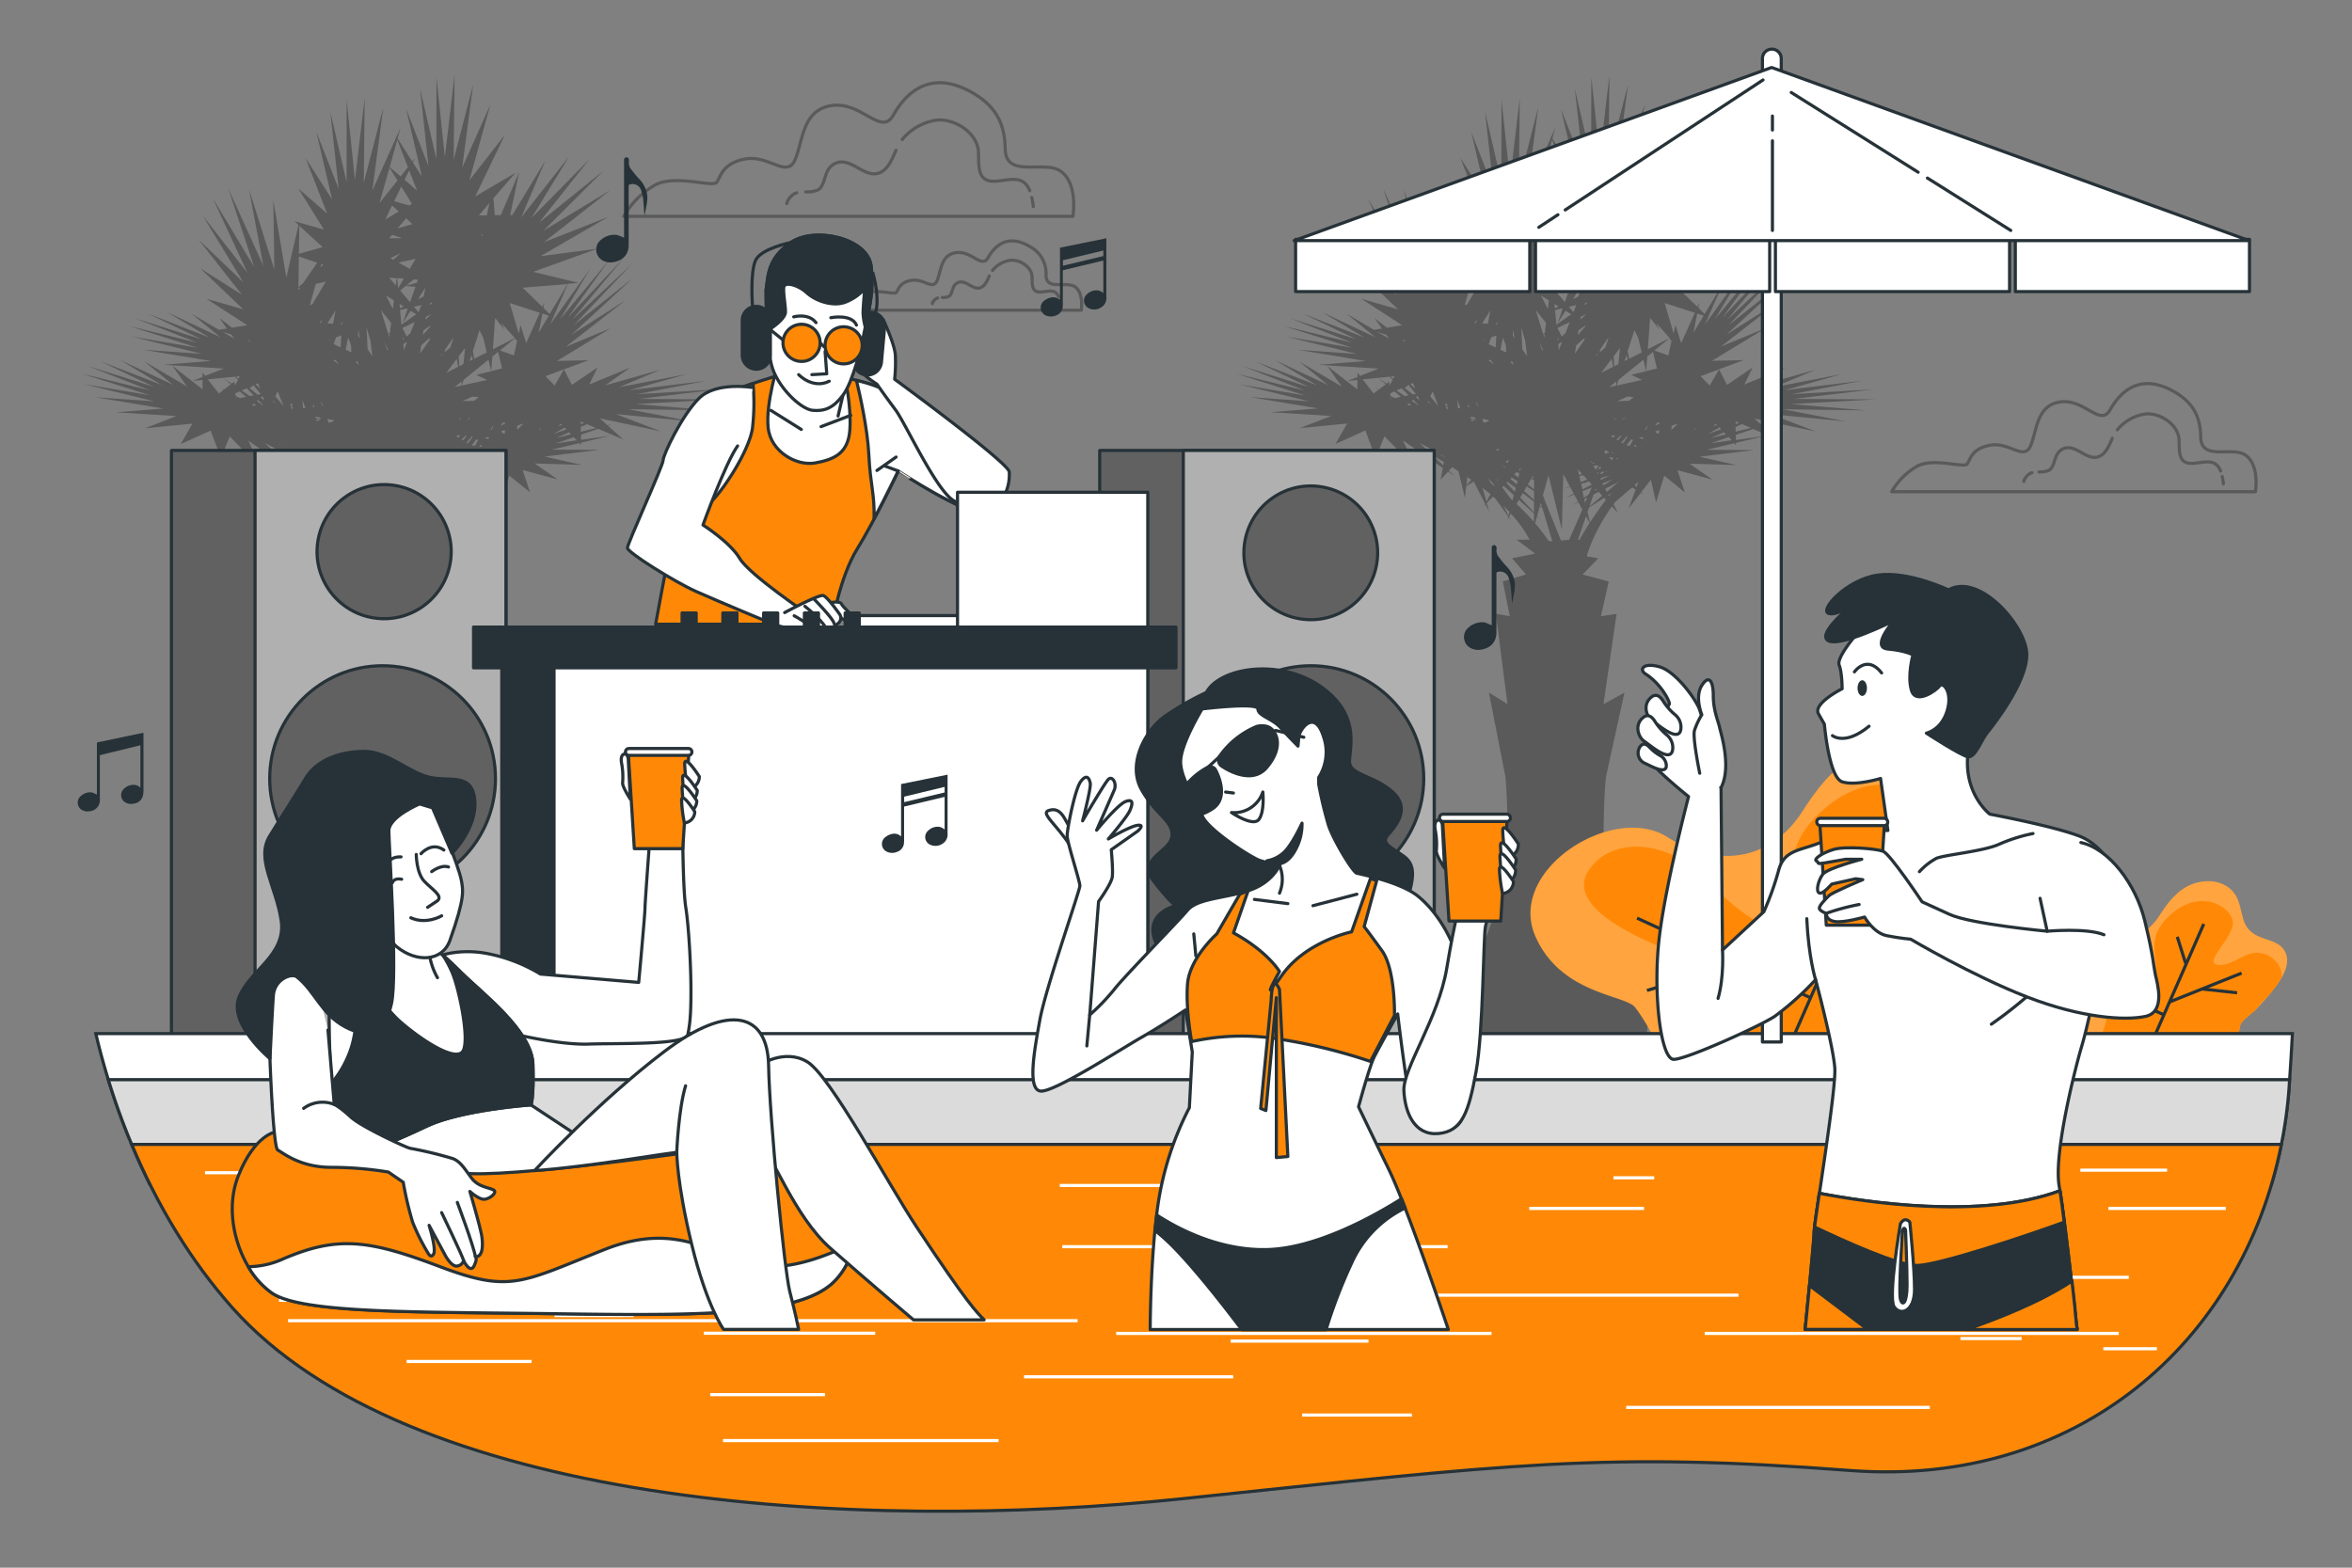 <svg xmlns="http://www.w3.org/2000/svg" viewBox="0 0 750 500"><rect x="0" y="0" width="750" height="500" fill="#808080" stroke="none"/><g id="freepik--Clouds--inject-2"><g style="opacity:0.3"><path d="M701.81,140.18a7.23,7.23,0,0,1-.06-.85c-.08-6.46-2.47-10.93-8.33-14.33-11-6.37-17.33,0-20.52,5.66s-8.14-3.54-15.92-2.47-7.43,9.55-9.55,14.15-6.73-1.42-12.74-.36-6.37,4.6-7.43,6-10.62-2.12-15.92.71a22.08,22.08,0,0,0-8.14,8.14h116s1.42-8.49-3.18-11.68C712,142.31,702.6,146.88,701.81,140.18Z" style="fill:none;stroke:#000;stroke-linecap:round;stroke-linejoin:round"></path><path d="M647.94,150.77a3,3,0,0,0-1.08.54c-1.49,1.31-1.49,2.25-1.49,2.25" style="fill:none;stroke:#000;stroke-linecap:round;stroke-linejoin:round"></path><path d="M673.57,139.78c-1,2.26-1.94,4.74-4.07,5.74-3,1.42-5.89-1.79-8.69-2.52a4,4,0,0,0-4.45,1.36c-1.27,1.45-1.29,4.72-3,5.65a7.7,7.7,0,0,1-3.19.5" style="fill:none;stroke:#000;stroke-linecap:round;stroke-linejoin:round"></path><path d="M708.11,150.23q-.12-.3-.27-.6c-2.23-4.46-7.5-.87-10.74-2.12-2.89-1.11-1.94-5.67-2.33-8-.75-4.6-6.53-8.12-11.06-7.41a14.13,14.13,0,0,0-8.55,5" style="fill:none;stroke:#000;stroke-linecap:round;stroke-linejoin:round"></path><path d="M709,154.32a21.42,21.42,0,0,0-.39-2.36" style="fill:none;stroke:#000;stroke-linecap:round;stroke-linejoin:round"></path></g><g style="opacity:0.3"><path d="M333.56,88.26c0-.17,0-.35,0-.54a9.75,9.75,0,0,0-5.33-9.18c-7-4.08-11.11,0-13.15,3.62s-5.22-2.26-10.21-1.58-4.76,6.12-6.12,9.06-4.3-.9-8.16-.22-4.08,3-4.76,3.85-6.8-1.36-10.2.46a14.18,14.18,0,0,0-5.22,5.21h74.37s.9-5.44-2-7.48C340.05,89.63,334.07,92.56,333.56,88.26Z" style="fill:none;stroke:#000;stroke-linecap:round;stroke-linejoin:round"></path><path d="M299,95.05a1.67,1.67,0,0,0-.69.35c-1,.84-1,1.43-1,1.43" style="fill:none;stroke:#000;stroke-linecap:round;stroke-linejoin:round"></path><path d="M315.47,88c-.66,1.44-1.25,3-2.61,3.67-1.95.91-3.78-1.15-5.57-1.61a2.58,2.58,0,0,0-2.85.87c-.81.93-.83,3-1.89,3.62a4.76,4.76,0,0,1-2.05.32" style="fill:none;stroke:#000;stroke-linecap:round;stroke-linejoin:round"></path><path d="M337.6,94.7c-.05-.13-.11-.26-.17-.38-1.43-2.86-4.81-.56-6.89-1.36-1.85-.72-1.24-3.63-1.49-5.16-.48-3-4.19-5.2-7.09-4.75a9.06,9.06,0,0,0-5.47,3.19" style="fill:none;stroke:#000;stroke-linecap:round;stroke-linejoin:round"></path><path d="M338.19,97.32a13.93,13.93,0,0,0-.25-1.51" style="fill:none;stroke:#000;stroke-linecap:round;stroke-linejoin:round"></path></g><g style="opacity:0.3"><path d="M320.59,48.42c0-.33-.06-.68-.07-1.05-.1-8-3.06-13.5-10.28-17.7-13.55-7.86-21.41,0-25.34,7s-10-4.36-19.66-3-9.17,11.79-11.8,17.47-8.3-1.75-15.72-.44-7.87,5.68-9.18,7.43-13.1-2.62-19.65.87a27.27,27.27,0,0,0-10,10H342.13s1.74-10.48-3.93-14.41C333.11,51.05,321.56,56.69,320.59,48.42Z" style="fill:none;stroke:#000;stroke-linecap:round;stroke-linejoin:round"></path><path d="M254.08,61.49a3.28,3.28,0,0,0-1.33.67c-1.85,1.62-1.85,2.77-1.85,2.77" style="fill:none;stroke:#000;stroke-linecap:round;stroke-linejoin:round"></path><path d="M285.72,47.93c-1.27,2.78-2.39,5.84-5,7.07-3.76,1.76-7.27-2.21-10.73-3.1a5,5,0,0,0-5.5,1.68c-1.56,1.78-1.58,5.83-3.64,7a9.38,9.38,0,0,1-3.94.62" style="fill:none;stroke:#000;stroke-linecap:round;stroke-linejoin:round"></path><path d="M328.37,60.83a7.18,7.18,0,0,0-.33-.74c-2.75-5.51-9.26-1.09-13.27-2.63-3.56-1.37-2.39-7-2.87-9.93-.92-5.69-8.07-10-13.65-9.16a17.45,17.45,0,0,0-10.56,6.14" style="fill:none;stroke:#000;stroke-linecap:round;stroke-linejoin:round"></path><path d="M329.5,65.87A24.82,24.82,0,0,0,329,63" style="fill:none;stroke:#000;stroke-linecap:round;stroke-linejoin:round"></path></g></g><g id="freepik--Trees--inject-2"><path d="M571.06,128.86,598,127.39l-26-.16,25.44-3.06-26.12,1.56,22.37-4.29-24.52,3,18.16-5.13-21.58,4.17L579,117.91l-17.67,5,8-5.68-13.11,5.42,2.65-5.44-8.17,5.54-2.52-4.93-3,5.16-2.89-3L556,114.85l-10.1.24L563,104.67l-14.26,5.89,19.06-14.84-17.26,11,19.54-18-18.86,15L569.77,84.2l-19,17.76,16.39-19.69-17.91,19.07,13.31-18.48-15.74,19,9.67-16.21-12.82,17.86,5.7-13,3.37-.29L538.29,86.7l20.52-7.38-18.21,2.4,21.65-12.55L541.7,77.24l21.13-16.56-21.29,12.9,19.11-19.1L540.18,71l15.93-20.09L537.75,69.54l12-19.66L534.47,69.35l7.63-18L531.64,68.6h-.7l2.87-13.68L528,68.62H526l-.44-5.37,7-8.12-12.81,7.53L529.28,43,517.94,57.5l6.69-24.12-9,20.14,3.52-26.61L512.92,51l.29-27-3.09,26.1-2.68-25.5-.05,26.19-5.2-22.43L504.91,53l-7.15-18.22,5.07,21.65-2.91-4.56.71-1.48-.91,1.17L495,44.16l1-3.48-1.32,2.93-.32-.51.26.66L487,60.82l3.51-26.61-6.19,24.11.3-27-3.1,26.11L478.8,31.9l-.06,26.19-5.19-22.43,2.72,24.59L469.12,42l5.06,21.64L465.7,50.4l6.89,17.71-9.2-8,8.19,13.13L463.72,71v-.35l-.08.33-1.43-.41,1.26,1.15-3.9,16.82-4.15-24.68L455.76,86l-8.08-25.6,4.6,24.46-11.17-24.6,8.24,25-13.22-22,11,23.74L433,68.84,445.84,90,431.65,76.49,445.4,94l-13.3-8.44,13.74,13.13L434.12,95.3l13,8.43-4.87.79-3.93-3.06,2.36,3.32-2.54.41-8.72-5.1,9.17,7.47-16.89-7.94,13.35,8-19.49-7.54,17,8.13-21.17-6.67,19.88,7.77L409.47,104l21.79,6.92-21-3.55,22.48,5.52-18.85-1.33,21.67,3.59-15.15,1.2,19.24,1.22-5.95,2.31-.82-1,0,1.38-3.21,1.25,3.19-.32-.06,3-9.6-7.5,4.64,6.56-13.55-7.92,9.18,7.47-16.89-7.94,13.34,8-19.49-7.53,17,8.12-21.17-6.67,19.87,7.78-21.74-5.34,21.79,6.91-21-3.54L417.54,128l-18.85-1.34,21.68,3.6-15.15,1.2,19.24,1.21-10,3.89,15.12-1.49-3.7,6.51,9.51-4.29,3.26,8.79,2.82-6.94,10.23,10.49-4.32-9.14,6.46,4.47-1.68,1.51,3-.62,4.92,3.4-.69,3.73,2.38-2.56,2.11,1.45L462,150.16l1.07-1.15,2,1.29,2.06,8.46.38-3.66,2.39-1.51.05,0,3.64,7.09-.35.65.44-.46,1.17,2.28-.77-2.69,2-2.08.86.74,4,5.58-.25,1,.43-.74.66.92-.58-1.06.56-1a38.66,38.66,0,0,1,6,8.33h-4.11l5.9,4.43-7.38,1.47,4.43,5.17-7.38,2.22,2.21,11.07-4.43-.74,3.69,28.8-5.91-3.69L480,247.49s.74,5.17.74,22.15-10.34,35.44-11.81,44.3,0,19.2,0,19.2h55.78s1.68-10.34,0-19.2-13.38-27.32-13.38-44.3.84-22.15.84-22.15L518,220.91l-6.69,3.69,4.18-28.8-5,.74L513,185.47l-8.36-2.22,5-5.17-3.69-.65a46,46,0,0,1,1.91-5.18l.11-.07h-.08A60.29,60.29,0,0,1,514,161.5l2,2.15-1.49-2.85.47-.64,5.47-4.71,1.1.71-2.22,6.05,3.85-5,.85.55-.7-.76,3.1-4,1.65,7.23,2.62-8.53,6.56,5.36-2.35-7.1,11.15,3-7.31-5.08,14.91.44-11.73-2.65,17.45-2.13-15.17-.07,8.79-2.09.55.58v-.71l9.26-2.2-9.27,1.28,0-1.64,5.49-1.87,8,3.39L562,135.78l1.7-.58-1.83.46-2.39-2.15.08,0L579,137.6l-14.41-5.51,24,2.31-20.09-3.88,26.54.37Zm-20.72,9.68-4.78,1.19,4.16-1.86Zm-3.21-3.44.35.37-1.2.54ZM507,166.66l-.78-3.39.48-1.38,4.81-3.11.59.65C510.15,162,508.43,164.44,507,166.66Zm-6.63,5.52-2.61.22-5.62-13.94,1,.63-1.1-.83-.07-.17,1.82-6.45,4.24,17.22.48-17.65,2.09,3.93-1.85.73,1.94-.56,1.15,2.14-2.73,1.39,2.87-1.13,1.21,2.27-1.82,1.17,1.93-1,1.27,2.39Zm-6.54.38a59.69,59.69,0,0,0-4.33-5.67l.63-2.21,1.11,1-1.07-1.15.87-3.09.79.59L495,172.62l-.38,0Zm-29.15-45,1,2.55-.79.07Zm3.28,1.55.32.22.28.54-.4,0Zm2.52-1.1,1.11,1.6h-.07l-.65-.62Zm.14,5.73-1.37.6-.15-.62h1.51Zm0-30.74-.49,0,.9-1.14Zm-.3,30.15.25.46-1.53-.19-.14-.54Zm4.27.8.23.33-1.67.59-.43-1.12.06-.14Zm-1.4-25.49.33-.12-.07.35Zm1.45,6.43.67-.15,1.11,1.55Zm.82,39.29-.88-1.62,2.15,2.37-.06.12C476.26,154.77,475.87,154.48,475.45,154.19Zm1.49-1.52.67.61-.09.17Zm4.83,6.48L479,155.41l.45-.47,3.29,3-.43,1.67ZM479,148.46l1,.45-.11.19Zm4.58,12.3.77-1.34,4.79,4.36,0,2.67A70.45,70.45,0,0,0,483.58,160.76Zm21.71-53-.05.69-3.06,4.37.42-2.67Zm-2.17-.89.24-1.53,2.16-1.49,0,.32Zm.39,44.6-.42-1.84,1.29,1.4-.22.25Zm.17.35-.07.08v-.06Zm.77-.71.06.07-.18,0Zm-2.69-51.52-1.48-1.75,2.36-.56Zm-3.89,9.51.15.18-.94,2.43-.18-1.95Zm-1.1-.67-.08-.8.41.51Zm1.22-1.1-1.37-2.72,3.92-1.87-1.35,3.51Zm-1.68-3.76-.45-4.68,2.18-.52.24.15-1.58,4.58,2.52-4,1.82,1.14Zm-3.88-15,2.37.16-.29,2.3Zm1.48,7.24-.34,2.76-2.19-4.34ZM492.32,76l.95-1.1,3.2,1.07Zm1.35,6.86-.91-.51,3.34-1.67Zm2.14,15.48-.14-1.41,1.32.82ZM499,96.36l-3.15-3.74,1.78-1.46,3.08.27Zm-3.78-4.48-.06-.07-.29-3.1,2.14.15Zm.07-8.14,5.46-1.19-1.89,3.19ZM495,72.84l2.77-3.22,2,1.87Zm3.7-7.32-4.76-1.35,2.26-4.67L499.62,65Zm-3.3,1.94L491.14,70l2.15-4.44ZM493,103l-.4,3.15-.54.38-2.35-7.64Zm-.45,3.53-.14,1.14-.29-.94Zm-.6,4.85-.08.61-1.1-3Zm-.21,50.38-.64-.57.22-.8Zm-2.55-8.44,0,2.76-2-1.53,1.06-1.85.95.44Zm-.79-1,.32-.57.29.95Zm-1.62,2.82,2.39,1.47v2.82L486,156.6Zm2.37,4.85,0,3.41-4.38-4.73.81-1.4Zm20.09-9.23.54-.1-.27.62Zm1.44-7.52.42.14-.14.16Zm1.38,1.5-.57-.62.46-.46.79.26-.35.8Zm5.08-3.48-.17-.11,1.8-2,.29,0-1.13,1.72Zm.66-.21-.3.44-.35-.22Zm-.59-7.14,1.3-.91-.8.8Zm2.8,6.38.5-.18.18.28-.94,1.76-1.1-.11Zm-.6-12.45-3.65.1,2.86-1.33.67-.13,1.67.24ZM516.68,139l.42,0-1.16,1.49-.48-.31Zm-7.88,16.82.33.35-.58.37Zm1.42-3.31,0,.05,0,0Zm-.44,4.38,1.13,1.22-4.1,3.45,1.33-3.84Zm.68-3.8-.14-.27.33-.43,2.82-.83Zm1.6-2.52.28-.36.24.16Zm3-11.68-.6.69-.67-.42.37-.32Zm-.54-5.14.93-.18-.39.34Zm.15,10.82-.78,0,.22-.24Zm-.16,1.43-.44.67-.21,0-.84-.91Zm-.16,6.81-.22.14.05-.07ZM514,153l-.07.12-2.62,1.68-.33-.62Zm2.18.69-3.79,3.19-.52-1Zm-1-7.19.26-.33.85.11Zm.12-23.49-2.15.47,2.29-1.85Zm-2.46,21,.27.09-.49.64h0Zm-1.25,6.35-.36.54-.91.37.25-.72Zm-5,7.39-1.52,1-.48-2.08,3-1.18Zm-1.42,1.44,1-.51-.75,1.7Zm7.83-1-.16-.3.86-.55C513.57,157.58,513.34,157.87,513.11,158.15Zm8-15.82.4-.61.46.69Zm1.78-2.7.13-.2,1.15.07-.21.58Zm2.14-2.59-.36-.11.87-1.32Zm.51,3.2,0,.47-.16-.07Zm3.78-5.56,0,.35-1.41.72.44-.84Zm-1.68-22.93,4.77-3.86.71.8-1,4.64Zm1.56,25.38-.06,1.19-.8-.25-.39-.51Zm3.92-.06,0-1.31,2.07-.71ZM540,106.13l1.21-6.13,2.06.66Zm9.31-15.55-5.74,9.58-2-2,.33-1.69-.63,1.4L535,91.81Zm-8.86,9.17-4.36,9.71-1.81-5.77-.6,2.69-2.86-9.73Zm-14.26,1.64,3,3.77L528.13,103l4.31,4.84-7,3.54Zm-.91,12.31,1.82-1.48,1.27,5.3-3.44.84Zm-.9-49-.87,4-2.55,0Zm-2.19,9.93-.17.74h0l-.29-.5Zm-1,30.66,1.2,2.45,1.12,4.67-4,2L519,112Zm-2.55,8,.41,1.37-1,.51Zm1.41,4.67,0,.09v-.1l4-3.23.88,3.66-4.77,1.18,3.47,1.62-8.09,1.78.59-1.83Zm-3.46-7-.52,5.17-1.35.69-.15-3.18Zm-2.65,3.51.43,2.53-3.78,1.9h0Zm-3.72-3,2.59-3.71.05.27-.94,2.81-1.76,1.53Zm0,37.38.33.21-.17.38-.93.28Zm-.45-.3-1,1.28-.67-1.28,1.51-.09Zm-.4-35.83,0,.34-.64.56ZM508.1,147.5l.42.27-.77.15,0,0Zm-.38-.24-.2.22-.28-.53Zm-.11,7.29-3,1.53-.41-1.78,1.45-.42-.8,1,.95-1.07.94-.27Zm-3.57-.77-.42-1.85.12-.12,1.16-.21,1.24,1.34Zm1.42-57.17.51-.12,0,.31-.75.53Zm.28,3.65v.06L503.88,102l.14-.92Zm-3.65-12.75v0h0Zm1.79,4.22-.52,2.8-1.82.91Zm-2.72-1.54-3.45.92,2.48-2,1.33.1Zm.08-29.38-4-3.47,1.46-3Zm-6.33-16.26,3.41,8.75-2.32,3-3.49-3Zm-2.47,8.92L495,57.55,489.3,64.8Zm-3.23,97.73-.06-.15.07-.1Zm-2.87-42.6.62,5-1.52-2.18-.34-7ZM485,149.18l-.11.44-.22-.1Zm-.36.38.24.08-.12.46-.41-.25ZM484.5,151l-.34,1.32-1.29-1,.74-.77Zm-2-45.86.46,2.73-.58-.84Zm-.68,10.15.42,0,.42,1.09-.87-.74Zm.22,37,1.87,1.14-.28,1.09-2-1.8Zm1.31,3.35-.31,1.22L480.37,154l.34-.35Zm-2.25-8.77-.42.78-.62-.38.77-.48Zm-1.85-39.19.94,2.42.12,2.31-1.83-.84Zm-1.15,35.57-.44.48-.81-.28.61-.2Zm-.79-40.58.09.23,0,.64-.36,0Zm-.16,4.32-.23,3.85-2.11-1-.1-.09.78-2.15ZM475.24,99l-.79,4.26-1.82-.14Zm-3.11-9.18L467.9,97l-.87.41L469,90.55Zm-1.69-4.6.29-1,.62.21ZM463.7,72l7.46,6.82-7.58,2.13Zm-.13,9.83,5.84,2-4.33,6.31-1.64,1.47Zm-.13,10,.57-.12-.58.85Zm-1.81,38.72h-.18l-.49-.75.61-.14Zm-.67-2,.58.6,0,.27h-.71Zm-.25,17.13,0,.09-1.44-.65.3-.06Zm-3.59-4.09.16,0,.31.13-.1.09Zm-.29-16.75,1.8,4.57h-.09l-2.47-3Zm-1.41,3,.71,1.14-.85-.84ZM452,126.27l.22.26.4,1.1-1.12-.93Zm.43,3h-.12l-2.11-1.44.42-.37Zm-1.84-7.13.69,1.86-1.51-1.49Zm-1.42.65,2.29,2.8-1,.21-2.54-2.1,1.08-.82Zm.86,6.47h-1.06l-.24-.13.55-.49Zm-2.06-20.71V109l-.84-.66Zm-.34,14.93h0ZM444.74,120l-.48.83-.84-.7Zm-5.51-14.11,2.8.88L443,108ZM443,121.72l-.85.65-2.74-1.88,2.49,2.07-2.2,1.69-1.23-.66,1.11.75L438,125.5,434.52,121l8.64-.85.95,1-1.05,1.85Zm.42,5.53,0-.29.33.22Zm1.3-.27-1.37-.75-.06-.77,1.36-.62,2.09,1.73Zm.6-2.45,1.6-.71,2.26,2.25-1.24.26Zm7.36,16.74,3.35,1.8-.44.39-1.05-.42Zm7.53,7.17-3.11-3c1.06.59,2.16,1.22,3.31,1.9Zm7.39,6.36.28-2.67,1.31.91ZM474,160l-1.27-4.39c.86.66,1.7,1.34,2.54,2Zm7.08,4.43-1.71-3.13c.69.66,1.35,1.33,2,2Zm22.07,7.71,2.6-7.5,1.15,2.16c-1.34,2.09-2.43,3.94-3.22,5.34Zm18.69-16.81-.57-.62,1.17-1Zm18.9-18.44-.66.38.7-.72Zm7.57-.58.57.6-4.23,1.48Zm-2.86,5.09,5.78-2,1,1Zm8-7,1.12.48-1.12.39Zm0,3.28,0-1.55,2-.88,2.89,1.23Z" style="opacity:0.3"></path><path d="M202.79,128.86l27-1.47-26-.16,25.44-3.06L203,125.73l22.37-4.29-24.52,3L219,119.33l-21.59,4.17,13.25-5.59-17.67,5,8-5.68-13.11,5.42,2.65-5.44-8.17,5.54-2.52-4.93-3,5.16-2.89-3,13.74-5.09-10.1.24,17.08-10.42-14.26,5.89,19.06-14.84-17.26,11,19.54-18-18.86,15L201.5,84.2l-19,17.76,16.38-19.69L181,101.34l13.31-18.48-15.74,19,9.67-16.21-12.82,17.86,5.7-13,3.37-.29L170,86.7l20.51-7.38-18.21,2.4L194,69.17l-20.55,8.07,21.13-16.56-21.29,12.9,19.12-19.1L171.91,71l15.93-20.09L169.48,69.54l12-19.66L166.2,69.35l7.64-18L163.37,68.6h-.69l2.86-13.68-5.85,13.7h-1.92l-.43-5.37,7-8.12-12.8,7.53L161,43,149.68,57.5l6.69-24.12-9,20.14,3.51-26.61L144.65,51l.3-27-3.1,26.1-2.68-25.5,0,26.19-5.2-22.43L136.64,53,129.5,34.73l5.06,21.65-2.91-4.56.72-1.48-.92,1.17-4.69-7.35,1-3.48-1.31,2.93-.33-.51.26.66-7.66,17.06,3.52-26.61L116,58.32l.29-27-3.1,26.11L110.53,31.9l0,26.19-5.2-22.43L108,60.25,100.85,42l5.06,21.64L97.43,50.4l6.9,17.71-9.21-8,8.19,13.13L95.45,71v-.35l-.07.33-1.44-.41,1.26,1.15L91.31,88.57,87.15,63.89,87.49,86l-8.08-25.6L84,84.83,72.84,60.23l8.24,25-13.22-22L78.9,87,64.7,68.84,77.57,90,63.39,76.49,77.13,94l-13.3-8.44L77.57,98.65,65.85,95.3l13,8.43-4.86.79L70,101.46l2.35,3.32-2.54.41-8.72-5.1,9.18,7.47L53.42,99.62l13.34,8-19.49-7.54,17,8.13-21.17-6.67L63,109.32,41.2,104,63,110.9l-21-3.55,22.47,5.52-18.85-1.33,21.68,3.59-15.16,1.2,19.24,1.22-5.95,2.31-.82-1,0,1.38-3.2,1.25,3.18-.32,0,3-9.61-7.5,4.64,6.56L46,115.26l9.17,7.47-16.89-7.94,13.34,8L32.1,115.26l17,8.12-21.17-6.67,19.87,7.78L26,119.15l21.79,6.91-21-3.54L49.27,128,30.42,126.7l21.68,3.6L37,131.5l19.24,1.21-10,3.89,15.12-1.49-3.7,6.51,9.51-4.29,3.27,8.79,2.82-6.94,10.23,10.49-4.32-9.14L85.57,145l-1.69,1.51,3-.62,4.91,3.4L91.08,153l2.37-2.56,2.11,1.45-1.83-1.75L94.8,149l2,1.29,2.06,8.46.38-3.66,2.4-1.51,0,0,3.64,7.09-.35.65.45-.46,1.17,2.28-.78-2.69,2-2.08.86.74,4,5.58-.25,1,.42-.74.66.92-.58-1.06.56-1a38.66,38.66,0,0,1,6,8.33h-4.11l5.9,4.43L114,178.08l4.43,5.17L111,185.47l2.21,11.07-4.43-.74,3.69,28.8-5.9-3.69,5.17,26.58s.73,5.17.73,22.15-10.33,35.44-11.81,44.3,0,19.2,0,19.2h55.78s1.68-10.34,0-19.2-13.38-27.32-13.38-44.3.84-22.15.84-22.15l5.85-26.58-6.69,3.69,4.19-28.8-5,.74,2.51-11.07-8.37-2.22,5-5.17-3.69-.65a46,46,0,0,1,1.91-5.18l.11-.07h-.08a61.56,61.56,0,0,1,6.08-10.68l2,2.15-1.49-2.85.47-.64,5.47-4.71,1.1.71-2.22,6.05,3.85-5,.85.55-.69-.76,3.09-4,1.66,7.23,2.61-8.53L169,157l-2.35-7.1,11.15,3-7.3-5.08,14.9.44-11.73-2.65,17.46-2.13-15.18-.07,8.8-2.09.54.58v-.71l9.26-2.2-9.27,1.28v-1.64l5.48-1.87,7.95,3.39-4.9-4.43,1.7-.58-1.84.46-2.39-2.15.08,0,19.42,4.13-14.41-5.51,24,2.31-20.09-3.88,26.54.37Zm-20.72,9.68-4.78,1.19,4.16-1.86Zm-3.2-3.44.34.37L178,136Zm-40.14,31.56-.78-3.39.48-1.38,4.81-3.11.6.65C141.88,162,140.16,164.44,138.73,166.66Zm-6.62,5.52-2.62.22-5.62-13.94,1,.63-1.11-.83-.07-.17,1.83-6.45,4.23,17.22.48-17.65,2.1,3.93-1.86.73,1.95-.56,1.15,2.14-2.74,1.39,2.87-1.13L135,160l-1.83,1.17,1.93-1,1.27,2.39Zm-6.54.38a63.27,63.27,0,0,0-4.33-5.67l.62-2.21,1.11,1-1.07-1.15.87-3.09.79.59,3.19,10.58-.37,0Zm-29.16-45,1,2.55-.78.07Zm3.28,1.55.32.22.29.54-.41,0Zm2.53-1.1,1.1,1.6h-.07l-.65-.62Zm.14,5.73-1.38.6-.15-.62h1.51Zm0-30.74-.5,0,.9-1.14ZM102,133.16l.25.46-1.53-.19-.14-.54Zm4.27.8.23.33-1.67.59-.43-1.12.06-.14Zm-1.4-25.49.33-.12-.07.35Zm1.46,6.43.66-.15,1.12,1.55Zm.82,39.29-.89-1.62,2.16,2.37-.07.12Zm1.48-1.52.68.61-.09.17Zm4.83,6.48-2.78-3.74.45-.47,3.29,3-.43,1.67Zm-2.77-10.69,1,.45-.11.19Zm4.58,12.3.78-1.34,4.78,4.36v2.67A72.45,72.45,0,0,0,115.31,160.76Zm21.71-53,0,.69-3.07,4.37.42-2.67Zm-2.17-.89.24-1.53,2.16-1.49v.32Zm.4,44.6-.43-1.84,1.29,1.4-.21.25Zm.17.35-.08.08v-.06Zm.76-.71.06.07-.18,0Zm-2.69-51.52L132,97.84l2.37-.56Zm-3.89,9.51.15.18-.94,2.43-.18-1.95Zm-1.1-.67-.07-.8.4.51Zm1.22-1.1-1.37-2.72,3.92-1.87-1.35,3.51ZM128,103.57l-.44-4.68,2.17-.52.25.15-1.59,4.58,2.52-4,1.82,1.14Zm-3.88-15,2.37.16-.29,2.3Zm1.48,7.24-.34,2.76-2.18-4.34ZM124.05,76l1-1.1,3.2,1.07Zm1.36,6.86-.92-.51,3.34-1.67Zm2.13,15.48-.13-1.41,1.31.82Zm3.22-1.94-3.15-3.74,1.78-1.46,3.08.27ZM127,91.88l-.06-.07-.29-3.1,2.14.15Zm.08-8.14,5.45-1.19-1.89,3.19Zm-.33-10.9,2.77-3.22,2,1.87Zm3.71-7.32-4.77-1.35,2.26-4.67L131.35,65Zm-3.3,1.94L122.87,70,125,65.53ZM124.74,103l-.4,3.15-.54.38-2.35-7.64Zm-.44,3.53-.15,1.14-.28-.94Zm-.61,4.85-.08.61-1.1-3Zm-.21,50.38-.64-.57.23-.8Zm-2.55-8.44v2.76l-2-1.53,1.06-1.85.95.44Zm-.79-1,.33-.57.28.95Zm-1.62,2.82,2.39,1.47v2.82l-3.19-2.86Zm2.37,4.85,0,3.41-4.37-4.73.8-1.4Zm20.1-9.23.54-.1-.27.62Zm1.44-7.52.41.14-.14.16Zm1.38,1.5-.58-.62.46-.46.79.26-.35.8Zm5.07-3.48-.17-.11,1.8-2,.29,0-1.13,1.72Zm.66-.21-.29.44-.35-.22Zm-.59-7.14,1.3-.91-.8.8Zm2.8,6.38.5-.18.18.28-.93,1.76-1.11-.11Zm-.6-12.45-3.65.1,2.86-1.33.67-.13,1.67.24ZM148.42,139l.41,0-1.15,1.49-.49-.31Zm-7.89,16.82.33.35-.58.37Zm1.42-3.31,0,.05,0,0Zm-.43,4.38,1.12,1.22-4.1,3.45,1.33-3.84Zm.68-3.8-.15-.27.34-.43,2.82-.83Zm1.59-2.52.28-.36.24.16Zm3-11.68-.6.69-.67-.42.37-.32Zm-.54-5.14.93-.18-.39.34Zm.16,10.82-.79,0,.22-.24Zm-.16,1.43-.45.67-.21,0-.84-.91Zm-.17,6.81-.22.14.05-.07Zm-.34.14-.07.12-2.62,1.68-.32-.62Zm2.18.69-3.78,3.19-.53-1Zm-.95-7.19.25-.33.85.11ZM147.1,123l-2.15.47,2.29-1.85Zm-2.46,21,.28.09-.5.64h0Zm-1.24,6.35-.36.54-.92.37.25-.72Zm-5,7.39-1.53,1-.48-2.08,3-1.18ZM137,159.18l1-.51-.74,1.7Zm7.83-1-.16-.3.86-.55C145.3,157.58,145.07,157.87,144.84,158.15Zm8.06-15.82.39-.61.46.69Zm1.77-2.7.14-.2,1.14.07-.21.58Zm2.15-2.59-.37-.11.87-1.32Zm.51,3.2,0,.47-.17-.07Zm3.77-5.56,0,.35-1.4.72.43-.84Zm-1.68-22.93,4.78-3.86.7.8-1,4.64ZM161,137.13l0,1.19-.81-.25-.39-.51Zm3.93-.06,0-1.31,2.06-.71Zm6.82-30.94,1.21-6.13,2.06.66ZM181,90.58l-5.74,9.58-2-2,.34-1.69-.63,1.4-6.32-6.11Zm-8.86,9.17-4.36,9.71L166,103.69l-.6,2.69-2.86-9.73Zm-14.26,1.64,3,3.77L159.87,103l4.3,4.84-7,3.54ZM157,113.7l1.83-1.48,1.27,5.3-3.45.84Zm-.9-49-.87,4-2.54,0Zm-2.19,9.93-.16.74h0l-.29-.5Zm-1,30.66,1.19,2.45,1.12,4.67-4,2-.42-2.47Zm-2.56,8,.42,1.37-1,.51Zm1.42,4.67,0,.09v-.1l4-3.23.88,3.66-4.78,1.18,3.47,1.62-8.09,1.78.59-1.83Zm-3.47-7-.52,5.17-1.35.69-.15-3.18Zm-2.65,3.51.43,2.53-3.77,1.9h0Zm-3.71-3,2.58-3.71,0,.27-.94,2.81-1.76,1.53Zm0,37.38.32.21-.16.38-.93.28Zm-.46-.3-1,1.28-.67-1.28,1.51-.09Zm-.39-35.83v.34l-.64.56Zm-1.24,34.78.42.27-.77.15,0,0Zm-.38-.24-.2.22L139,147Zm-.1,7.29-3,1.53-.41-1.78,1.45-.42-.79,1,.94-1.07.95-.27Zm-3.58-.77-.42-1.85.13-.12,1.15-.21,1.24,1.34Zm1.43-57.17.5-.12,0,.31-.74.53Zm.27,3.65v.06L135.61,102l.15-.92Zm-3.65-12.75v0h0Zm1.79,4.22-.52,2.8-1.82.91Zm-2.71-1.54-3.45.92,2.47-2,1.33.1ZM133,60.81l-4-3.47,1.46-3Zm-6.32-16.26,3.4,8.75-2.32,3-3.49-3Zm-2.48,8.92,2.55,4.08L121,64.8ZM121,151.2l-.06-.15.06-.1Zm-2.87-42.6.61,5-1.52-2.18-.33-7Zm-1.38,40.58-.11.44-.22-.1Zm-.36.38.24.08-.12.46-.41-.25Zm-.11,1.45-.34,1.32-1.29-1,.74-.77Zm-2-45.86.45,2.73-.58-.84Zm-.69,10.15.42,0,.42,1.09-.87-.74Zm.23,37,1.86,1.14-.27,1.09-2-1.8Zm1.3,3.35-.31,1.22L112.11,154l.33-.35Zm-2.25-8.77-.42.78-.61-.38.76-.48ZM111,107.64l.94,2.42.12,2.31-1.83-.84Zm-1.15,35.57-.43.48-.82-.28.61-.2ZM109,102.63l.09.23,0,.64-.36,0Zm-.16,4.32-.23,3.85-2.11-1-.1-.09.79-2.15ZM107,99l-.79,4.26-1.81-.14Zm-3.11-9.18L99.64,97l-.87.41,1.92-6.85Zm-1.69-4.6.29-1,.63.21ZM95.44,72l7.45,6.82-7.57,2.13ZM95.3,81.8l5.84,2-4.33,6.31-1.64,1.47Zm-.13,10,.58-.12-.59.85Zm-1.81,38.72h-.18l-.49-.75.62-.14Zm-.67-2,.58.6,0,.27h-.71Zm-.25,17.13,0,.09L91,145l.3-.06Zm-3.59-4.09.17,0,.31.13-.1.09Zm-.28-16.75,1.79,4.57h-.08l-2.48-3Zm-1.42,3,.72,1.14L87,128Zm-3.47-1.44.22.26.4,1.1-1.12-.93Zm.43,3H84l-2.11-1.44.42-.37Zm-1.83-7.13L83,124l-1.52-1.49Zm-1.43.65,2.3,2.8-1,.21-2.55-2.1,1.08-.82Zm.86,6.47H80.65l-.24-.13.55-.49Zm-2.06-20.71V109l-.84-.66Zm-.34,14.93h0ZM76.47,120l-.47.83-.85-.7ZM71,105.84l2.79.88.92,1.29Zm3.73,15.88-.84.65-2.75-1.88,2.5,2.07-2.21,1.69-1.22-.66,1.1.75-1.51,1.16L66.25,121l8.64-.85,1,1-1,1.85Zm.43,5.53,0-.29.34.22Zm1.29-.27-1.37-.75-.06-.77,1.36-.62,2.09,1.73Zm.61-2.45,1.59-.71,2.26,2.25-1.23.26Zm7.36,16.74,3.35,1.8-.45.39L86.24,143Zm7.53,7.17-3.11-3c1,.59,2.16,1.22,3.3,1.9Zm7.38,6.36.28-2.67c.44.3.88.6,1.31.91Zm6.41,5.24-1.27-4.39c.86.66,1.71,1.34,2.54,2Zm7.08,4.43-1.71-3.13c.69.66,1.36,1.33,2,2Zm22.07,7.71,2.6-7.5,1.15,2.16c-1.34,2.09-2.43,3.94-3.22,5.34Zm18.7-16.81-.57-.62,1.16-1Zm18.89-18.44-.66.38.7-.72Zm7.58-.58.56.6-4.23,1.48Zm-2.87,5.09,5.78-2,1,1Zm8-7,1.13.48-1.12.39Zm0,3.28,0-1.55,2-.88,2.88,1.23Z" style="opacity:0.3"></path></g><g id="freepik--Plants--inject-2"><path d="M623,324.46c.52-2.59,7.27-7.29,9.11-9.21a142.27,142.27,0,0,0,11.9-13.7c3.76-5.08,8.48-12.31,6.58-19-2.39-8.34-11.26-8.41-17.71-11.78-9-4.68-8-11.82-10.86-20.25-3.38-9.87-13.24-13.61-23-11.75-11.54,2.2-18.24,10.64-24.27,20-10.28,16-27.32,18.15-43.08,8.2-17.42-11-51.46,10.63-42,31.8,8.2,18.46,28.72,18.46,31.79,22.57a60.33,60.33,0,0,1,5.13,8.2h95.4Z" style="fill:#FF8906"></path><path d="M623,324.46c.52-2.59,7.27-7.29,9.11-9.21a142.27,142.27,0,0,0,11.9-13.7c3.76-5.08,8.48-12.31,6.58-19-2.39-8.34-11.26-8.41-17.71-11.78-9-4.68-8-11.82-10.86-20.25-3.38-9.87-13.24-13.61-23-11.75-11.54,2.2-18.24,10.64-24.27,20-10.28,16-27.32,18.15-43.08,8.2-17.42-11-51.46,10.63-42,31.8,8.2,18.46,28.72,18.46,31.79,22.57a60.33,60.33,0,0,1,5.13,8.2h95.4Z" style="fill:#fff;opacity:0.23"></path><path d="M621.94,329.59s1-5.12,1-5.13c.52-2.59,7.27-7.29,9.11-9.21l1.12-1.19a30,30,0,0,1,3.71-4.49c.81-.82,1.73-1.68,2.7-2.58,1.51-1.77,3-3.57,4.37-5.44,1.11-1.5,2.3-3.19,3.38-5a8.47,8.47,0,0,0,0-4.68,15.23,15.23,0,0,0-19-10c-5.92,1.88-12.46,7.45-19,6.47-9-1.36,10.86-17.19,9.05-26.23s-19-19-36.18-4.53-7.69,25.78-9.95,35.28-18.09-1.36-28.49-12.66-29-14.48-37.09-2.72,16.73,22.62,29.85,27.14c12.16,4.19,4.88,22.38,3.76,25Z" style="fill:#FF8906"></path><line x1="572.22" y1="329.92" x2="601.17" y2="263.88" style="fill:none;stroke:#263238;stroke-miterlimit:10"></line><line x1="580.81" y1="310.47" x2="623.78" y2="293.28" style="fill:none;stroke:#263238;stroke-miterlimit:10"></line><line x1="577.19" y1="318.16" x2="522.02" y2="292.83" style="fill:none;stroke:#263238;stroke-miterlimit:10"></line><line x1="590.31" y1="287.4" x2="585.34" y2="271.57" style="fill:none;stroke:#263238;stroke-miterlimit:10"></line><line x1="600.26" y1="302.78" x2="621.07" y2="305.04" style="fill:none;stroke:#263238;stroke-miterlimit:10"></line><line x1="544.18" y1="303.23" x2="536.49" y2="288.76" style="fill:none;stroke:#263238;stroke-miterlimit:10"></line><line x1="553.68" y1="307.3" x2="525.18" y2="315.9" style="fill:none;stroke:#263238;stroke-miterlimit:10"></line><path d="M714.36,327c.28-1.39,3.88-3.9,4.86-4.92a77.52,77.52,0,0,0,6.35-7.31c2-2.71,4.53-6.57,3.51-10.12-1.27-4.45-6-4.49-9.45-6.29-4.78-2.49-4.26-6.3-5.8-10.8-1.8-5.27-7.06-7.26-12.25-6.27-6.15,1.17-9.73,5.67-12.94,10.68-5.49,8.53-14.58,9.69-23,4.38-9.3-5.87-27.46,5.67-22.44,17,4.38,9.86,15.32,9.86,17,12.05a31.71,31.71,0,0,1,2.73,4.37h50.9Z" style="fill:#FF8906"></path><path d="M714.36,327c.28-1.39,3.88-3.9,4.86-4.92a77.52,77.52,0,0,0,6.35-7.31c2-2.71,4.53-6.57,3.51-10.12-1.27-4.45-6-4.49-9.45-6.29-4.78-2.49-4.26-6.3-5.8-10.8-1.8-5.27-7.06-7.26-12.25-6.27-6.15,1.17-9.73,5.67-12.94,10.68-5.49,8.53-14.58,9.69-23,4.38-9.3-5.87-27.46,5.67-22.44,17,4.38,9.86,15.32,9.86,17,12.05a31.71,31.71,0,0,1,2.73,4.37h50.9Z" style="fill:#fff;opacity:0.23"></path><path d="M713.81,329.74l.55-2.73c.28-1.39,3.88-3.9,4.86-4.92l.6-.63a15.66,15.66,0,0,1,2-2.4c.43-.43.92-.89,1.44-1.38.8-.94,1.59-1.9,2.33-2.9.59-.8,1.23-1.7,1.81-2.67a4.53,4.53,0,0,0,0-2.5,8.13,8.13,0,0,0-10.15-5.35c-3.16,1-6.65,4-10.13,3.46-4.82-.73,5.8-9.18,4.83-14s-10.14-10.14-19.31-2.42-4.1,13.76-5.31,18.83-9.65-.73-15.2-6.76-15.44-7.72-19.79-1.45,8.93,12.07,15.93,14.48c6.49,2.24,2.6,12,2,13.34Z" style="fill:#FF8906"></path><line x1="687.28" y1="329.92" x2="702.73" y2="294.68" style="fill:none;stroke:#263238;stroke-miterlimit:10"></line><line x1="691.87" y1="319.54" x2="714.8" y2="310.37" style="fill:none;stroke:#263238;stroke-miterlimit:10"></line><line x1="689.94" y1="323.64" x2="660.5" y2="310.13" style="fill:none;stroke:#263238;stroke-miterlimit:10"></line><line x1="696.94" y1="307.23" x2="694.28" y2="298.79" style="fill:none;stroke:#263238;stroke-miterlimit:10"></line><line x1="702.25" y1="315.44" x2="713.35" y2="316.64" style="fill:none;stroke:#263238;stroke-miterlimit:10"></line><line x1="672.32" y1="315.68" x2="668.22" y2="307.96" style="fill:none;stroke:#263238;stroke-miterlimit:10"></line><line x1="677.39" y1="317.85" x2="662.19" y2="322.44" style="fill:none;stroke:#263238;stroke-miterlimit:10"></line></g><g id="freepik--Speakers--inject-2"><rect x="54.67" y="143.67" width="106.67" height="188" style="fill:#616161;stroke:#263238;stroke-linecap:round;stroke-linejoin:round"></rect><rect x="81.33" y="143.67" width="80" height="188" style="fill:#b0b0b0;stroke:#263238;stroke-linecap:round;stroke-linejoin:round"></rect><circle cx="122" cy="176.33" r="21.33" transform="matrix(0.16, -0.99, 0.99, 0.16, -71.6, 268.51)" style="fill:#616161;stroke:#263238;stroke-linecap:round;stroke-linejoin:round"></circle><circle cx="122" cy="248.33" r="36" style="fill:#616161;stroke:#263238;stroke-linecap:round;stroke-linejoin:round"></circle><rect x="350.67" y="143.67" width="106.67" height="188" style="fill:#616161;stroke:#263238;stroke-linecap:round;stroke-linejoin:round"></rect><rect x="377.33" y="143.67" width="80" height="188" style="fill:#b0b0b0;stroke:#263238;stroke-linecap:round;stroke-linejoin:round"></rect><circle cx="418" cy="176.33" r="21.33" transform="translate(174.47 559.1) rotate(-80.41)" style="fill:#616161;stroke:#263238;stroke-linecap:round;stroke-linejoin:round"></circle><circle cx="418" cy="248.33" r="36" style="fill:#616161;stroke:#263238;stroke-linecap:round;stroke-linejoin:round"></circle></g><g id="freepik--character-4--inject-2"><path d="M249.11,119.48s-22.1,6.21-25.21,10.7-14.84,68.9-14.84,68.9h56.28s2.42-15,8-24,13.12-24.87,13.12-24.87S308.51,164.72,313,163s8.29-5.87,7.26-12.09-28.32-20-29.36-21.41-7.94-5.53-15.54-7.6S255.68,117.06,249.11,119.48Z" style="fill:#FF8906;stroke:#263238;stroke-linecap:round;stroke-linejoin:round"></path><path d="M248.1,116.07s-3.95,12.37-3.16,20.26,9.21,12.37,15,11.32,10.53-2.9,11.06-10.53-1.58-16.84-1.58-16.84Z" style="fill:#fff;stroke:#263238;stroke-linecap:round;stroke-linejoin:round"></path><path d="M224.68,161.86c4.74-3.16,14.21-17.9,15.26-25.27a69.47,69.47,0,0,0,.19-14.3c-6.5,2.21-14.45,5.33-16.23,7.89-1.44,2.09-4.74,17.09-7.87,32.56C218.75,165.85,221.4,164.05,224.68,161.86Z" style="fill:#fff;stroke:#263238;stroke-linecap:round;stroke-linejoin:round"></path><path d="M290.9,129.49c-1-1.38-7.94-5.53-15.54-7.6l-2.26-.6c1.08,4.49,3.54,15.37,3.95,23.73.49,9.94,1.87,12.29,1.67,20.43,4.06-7.65,7.69-15.24,7.69-15.24S308.51,164.72,313,163s8.29-5.87,7.26-12.09S291.94,130.87,290.9,129.49Z" style="fill:#fff;stroke:#263238;stroke-linecap:round;stroke-linejoin:round"></path><path d="M224.25,167.48s-6.65.62-10-1" style="fill:none;stroke:#263238;stroke-linecap:round;stroke-linejoin:round"></path><path d="M240.13,123.62s-11.74-2.07-17.26,3.45-11.4,18-11.4,19.69-11.4,26.59-11.4,28,14.85,10.71,21.76,13.82S247,199.25,247,199.25l11-3.11s-19-12.77-22.1-18-11.74-10.7-11.74-10.7,7.25-20,11.05-25.21" style="fill:#fff;stroke:#263238;stroke-linecap:round;stroke-linejoin:round"></path><path d="M264.74,192.22s3.16-.67,3.61.45,4.28,3.83,3.38,5-3.38-.45-3.38-.45Z" style="fill:#fff;stroke:#263238;stroke-linecap:round;stroke-linejoin:round"></path><path d="M250.21,195.38s10.89-5.85,12.3-5.44c1.08.31,3.94,4.16,5.22,5.95a2.07,2.07,0,0,1,.25,1.93h0a2.09,2.09,0,0,1-.74,1,37.91,37.91,0,0,1-3.72,2.46c-.6.2-8.06.4-10.68-.4s-5.8-1.58-5.8-1.58" style="fill:#fff;stroke:#263238;stroke-linecap:round;stroke-linejoin:round"></path><path d="M259.52,191s6.22,6.36,6.42,7.77" style="fill:#fff;stroke:#263238;stroke-linecap:round;stroke-linejoin:round"></path><path d="M256.67,193.37s7.26,5.84,6.85,7.86" style="fill:#fff;stroke:#263238;stroke-linecap:round;stroke-linejoin:round"></path><path d="M253.24,196.39s6.25,3.43,6.65,4.84" style="fill:#fff;stroke:#263238;stroke-linecap:round;stroke-linejoin:round"></path><line x1="286.41" y1="150.21" x2="282.35" y2="148.7" style="fill:none;stroke:#263238;stroke-linecap:round;stroke-linejoin:round"></line><line x1="285.74" y1="145.77" x2="279.64" y2="150.05" style="fill:none;stroke:#263238;stroke-linecap:round;stroke-linejoin:round"></line><line x1="268.8" y1="126.04" x2="267.24" y2="132.68" style="fill:none;stroke:#263238;stroke-linecap:round;stroke-linejoin:round"></line><line x1="245.8" y1="130.88" x2="255.51" y2="136.97" style="fill:none;stroke:#263238;stroke-linecap:round;stroke-linejoin:round"></line><line x1="261.82" y1="136.07" x2="271.3" y2="132.46" style="fill:none;stroke:#263238;stroke-linecap:round;stroke-linejoin:round"></line><path d="M281.67,102s3.61,7.67,3.84,11.28a50.94,50.94,0,0,1-.23,7.67s36.33,26.62,36.55,29.56a14.68,14.68,0,0,1-4.28,11.28c-3.61,3.38-7.22.45-12.86-1.81s-15.8-24.82-19.18-29.33-5.87-8.12-5.87-8.12-5-3.16-5.86-5.19a45.35,45.35,0,0,0-2.26-4.28l5.42-12.64Z" style="fill:#fff;stroke:#263238;stroke-linecap:round;stroke-linejoin:round"></path><path d="M276.2,119.59h0a4.5,4.5,0,0,1-4.07-4.88l1-11A4.49,4.49,0,0,1,278,99.62h0a4.49,4.49,0,0,1,4.08,4.87l-1,11A4.5,4.5,0,0,1,276.2,119.59Z" style="fill:#263238;stroke:#263238;stroke-linecap:round;stroke-linejoin:round"></path><path d="M244.28,92.54s0,16.92,1.73,23.83,9.32,14.16,13.12,14.5,6.56-.69,9.67-4.83,5.87-15.2,6.91-20.72,3.1-11.4,2.07-20.38-18-12.78-25.56-7.6S245,88.05,244.28,92.54Z" style="fill:#fff;stroke:#263238;stroke-linecap:round;stroke-linejoin:round"></path><path d="M241.17,117.75h0a4.49,4.49,0,0,1-4.49-4.49V102.21a4.49,4.49,0,0,1,4.49-4.49h0a4.49,4.49,0,0,1,4.49,4.49v11.05A4.49,4.49,0,0,1,241.17,117.75Z" style="fill:#263238;stroke:#263238;stroke-linecap:round;stroke-linejoin:round"></path><path d="M275.91,104.27c1.08-5.23,2.84-10.91,1.87-19.33-1-9-18-12.78-25.56-7.6s-7.25,10.71-7.94,15.2c0,0,0,5.56.32,11.61l.87.86s5-3.16,5-5.52-.79-6.06-.53-7.9,4.48-.79,7.37,1.84,8.42,4.48,12.37,2.9a15.87,15.87,0,0,0,6.06-4.21s-.53,5.79-.53,7.89A21.75,21.75,0,0,0,275.91,104.27Z" style="fill:#263238;stroke:#263238;stroke-linecap:round;stroke-linejoin:round"></path><path d="M261.52,109.35a5.92,5.92,0,1,1-5.92-5.92A5.93,5.93,0,0,1,261.52,109.35Z" style="fill:#FF8906;stroke:#263238;stroke-linecap:round;stroke-linejoin:round"></path><circle cx="269.02" cy="110.14" r="5.92" style="fill:#FF8906;stroke:#263238;stroke-linecap:round;stroke-linejoin:round"></circle><line x1="249.68" y1="108.43" x2="245.47" y2="105.01" style="fill:none;stroke:#263238;stroke-linecap:round;stroke-linejoin:round"></line><line x1="261.52" y1="109.35" x2="262.71" y2="110.54" style="fill:none;stroke:#263238;stroke-linecap:round;stroke-linejoin:round"></line><path d="M254.68,119.49s4.47,4.73,9.74,2.1" style="fill:none;stroke:#263238;stroke-linecap:round;stroke-linejoin:round"></path><polyline points="263.1 112.12 263.63 119.22 258.89 119.49" style="fill:none;stroke:#263238;stroke-linecap:round;stroke-linejoin:round"></polyline><path d="M253.1,101.06s4.74-1.31,7.11,1.85" style="fill:none;stroke:#263238;stroke-linecap:round;stroke-linejoin:round"></path><path d="M264.94,101.33s6.59-1.33,8.17,2.36" style="fill:none;stroke:#263238;stroke-linecap:round;stroke-linejoin:round"></path><path d="M239.94,97.38S239.15,86.59,241,82.9s11.22-5.56,11.22-5.56" style="fill:none;stroke:#263238;stroke-linecap:round;stroke-linejoin:round"></path><path d="M279.16,99.75s1.58-3.69-.79-12.63" style="fill:none;stroke:#263238;stroke-linecap:round;stroke-linejoin:round"></path><rect x="272.67" y="196.33" width="60.67" height="3.67" style="fill:#fff;stroke:#263238;stroke-linecap:round;stroke-linejoin:round"></rect><rect x="305.33" y="157" width="60.67" height="43" style="fill:#fff;stroke:#263238;stroke-linecap:round;stroke-linejoin:round"></rect><rect x="160" y="200" width="206" height="132" style="fill:#263238;stroke:#263238;stroke-linecap:round;stroke-linejoin:round"></rect><rect x="176.67" y="200" width="189.33" height="132" style="fill:#fff;stroke:#263238;stroke-linecap:round;stroke-linejoin:round"></rect><polygon points="274 200 274 195.5 269.5 195.5 269.5 200 261 200 261 195.5 256.5 195.5 256.5 200 248 200 248 195.5 243.5 195.5 243.5 200 235 200 235 195.5 230.5 195.5 230.5 200 222 200 222 195.5 217.5 195.5 217.5 200 151 200 151 213 375 213 375 200 274 200" style="fill:#263238;stroke:#263238;stroke-linecap:round;stroke-linejoin:round"></polygon></g><g id="freepik--Pool--inject-2"><path d="M30.55,329.67A230,230,0,0,0,41.17,363H727.86A149.8,149.8,0,0,0,730,346q.56-8.13,1-16.33Z" style="fill:#fff;stroke:#263238;stroke-miterlimit:10"></path><path d="M34.53,344.35a219.34,219.34,0,0,0,13.25,33.33H724.35A146.77,146.77,0,0,0,730,346c0-.55.07-1.1.11-1.65Z" style="fill:#dbdbdb;stroke:#263238;stroke-miterlimit:10"></path><path d="M42,365c8.19,19.63,19,37.35,32,52,56,63,198,72,303,61s134-15,213-9c72,5.47,124.87-40.55,137.48-104Z" style="fill:#FF8906;stroke:#263238;stroke-miterlimit:10"></path><line x1="337.93" y1="378.1" x2="419.29" y2="378.1" style="fill:none;stroke:#fff;stroke-miterlimit:10"></line><line x1="413.6" y1="386.23" x2="441.26" y2="386.23" style="fill:none;stroke:#fff;stroke-miterlimit:10"></line><line x1="461.6" y1="397.62" x2="338.75" y2="397.62" style="fill:none;stroke:#fff;stroke-miterlimit:10"></line><line x1="428.24" y1="413.08" x2="554.35" y2="413.08" style="fill:none;stroke:#fff;stroke-miterlimit:10"></line><line x1="527.5" y1="375.65" x2="514.49" y2="375.65" style="fill:none;stroke:#fff;stroke-miterlimit:10"></line><line x1="487.64" y1="385.42" x2="524.25" y2="385.42" style="fill:none;stroke:#fff;stroke-miterlimit:10"></line><line x1="663.38" y1="373.21" x2="691.04" y2="373.21" style="fill:none;stroke:#fff;stroke-miterlimit:10"></line><line x1="709.75" y1="385.42" x2="672.32" y2="385.42" style="fill:none;stroke:#fff;stroke-miterlimit:10"></line><line x1="632.46" y1="407.39" x2="678.83" y2="407.39" style="fill:none;stroke:#fff;stroke-miterlimit:10"></line><line x1="675.62" y1="425.28" x2="543.59" y2="425.28" style="fill:none;stroke:#fff;stroke-miterlimit:10"></line><line x1="436.38" y1="427.73" x2="392.45" y2="427.73" style="fill:none;stroke:#fff;stroke-miterlimit:10"></line><line x1="475.62" y1="425.28" x2="355.91" y2="425.28" style="fill:none;stroke:#fff;stroke-miterlimit:10"></line><line x1="396.51" y1="405.76" x2="369.66" y2="405.76" style="fill:none;stroke:#fff;stroke-miterlimit:10"></line><line x1="343.63" y1="421.22" x2="91.86" y2="421.22" style="fill:none;stroke:#fff;stroke-miterlimit:10"></line><line x1="129.65" y1="434.23" x2="169.52" y2="434.23" style="fill:none;stroke:#fff;stroke-miterlimit:10"></line><line x1="189.86" y1="413.89" x2="119.07" y2="413.89" style="fill:none;stroke:#fff;stroke-miterlimit:10"></line><line x1="88.97" y1="414.71" x2="106.06" y2="414.71" style="fill:none;stroke:#fff;stroke-miterlimit:10"></line><line x1="65.38" y1="374.03" x2="86.53" y2="374.03" style="fill:none;stroke:#fff;stroke-miterlimit:10"></line><line x1="86.53" y1="387.86" x2="75.14" y2="387.86" style="fill:none;stroke:#fff;stroke-miterlimit:10"></line><line x1="176.84" y1="419.59" x2="202.06" y2="419.59" style="fill:none;stroke:#fff;stroke-miterlimit:10"></line><line x1="226.47" y1="444.81" x2="263.08" y2="444.81" style="fill:none;stroke:#fff;stroke-miterlimit:10"></line><line x1="230.54" y1="459.46" x2="318.41" y2="459.46" style="fill:none;stroke:#fff;stroke-miterlimit:10"></line><line x1="450.21" y1="451.32" x2="415.23" y2="451.32" style="fill:none;stroke:#fff;stroke-miterlimit:10"></line><line x1="326.54" y1="439.12" x2="393.26" y2="439.12" style="fill:none;stroke:#fff;stroke-miterlimit:10"></line><line x1="518.55" y1="448.88" x2="615.37" y2="448.88" style="fill:none;stroke:#fff;stroke-miterlimit:10"></line><line x1="687.78" y1="430.17" x2="670.7" y2="430.17" style="fill:none;stroke:#fff;stroke-miterlimit:10"></line><line x1="644.66" y1="426.91" x2="625.14" y2="426.91" style="fill:none;stroke:#fff;stroke-miterlimit:10"></line><line x1="224.43" y1="425.22" x2="279.08" y2="425.22" style="fill:none;stroke:#fff;stroke-miterlimit:10"></line></g><g id="freepik--Umbrella--inject-2"><path d="M568,332.33h-6V18.67a3,3,0,0,1,3-3h0a3,3,0,0,1,3,3Z" style="fill:#fff;stroke:#263238;stroke-linecap:round;stroke-linejoin:round"></path><rect x="413.14" y="76.34" width="74.67" height="16.67" style="fill:#fff;stroke:#263238;stroke-linecap:round;stroke-linejoin:round"></rect><rect x="489.64" y="76.34" width="74.67" height="16.67" style="fill:#fff;stroke:#263238;stroke-linecap:round;stroke-linejoin:round"></rect><rect x="566.14" y="76.34" width="74.67" height="16.67" style="fill:#fff;stroke:#263238;stroke-linecap:round;stroke-linejoin:round"></rect><rect x="642.64" y="76.34" width="74.67" height="16.67" style="fill:#fff;stroke:#263238;stroke-linecap:round;stroke-linejoin:round"></rect><polygon points="564.94 21.52 412.69 76.74 717.19 76.74 564.94 21.52" style="fill:#fff;stroke:#263238;stroke-linecap:round;stroke-linejoin:round"></polygon><line x1="496.79" y1="68.49" x2="490.69" y2="72.5" style="fill:none;stroke:#263238;stroke-linecap:round;stroke-linejoin:round"></line><line x1="562.19" y1="25.5" x2="499.11" y2="66.96" style="fill:none;stroke:#263238;stroke-linecap:round;stroke-linejoin:round"></line><line x1="565.19" y1="41.47" x2="565.19" y2="37" style="fill:none;stroke:#263238;stroke-linecap:round;stroke-linejoin:round"></line><line x1="565.19" y1="73.5" x2="565.19" y2="44.91" style="fill:none;stroke:#263238;stroke-linecap:round;stroke-linejoin:round"></line><line x1="611.66" y1="54.93" x2="571.19" y2="29.5" style="fill:none;stroke:#263238;stroke-linecap:round;stroke-linejoin:round"></line><line x1="641.19" y1="73.5" x2="614.61" y2="56.79" style="fill:none;stroke:#263238;stroke-linecap:round;stroke-linejoin:round"></line></g><g id="freepik--character-3--inject-2"><path d="M591.65,202.73s-6.12,7.07-5.18,9.42.94,7.53.94,7.53-9.41,4.71-7.53,8l1.88,3.3s1.42,16.95,5.65,18.36,12.26-1.06,12.26-1.06l2.34,16.6s-13.18,0-20.25,3.29-12.71,2.36-14.59,9.42a92.87,92.87,0,0,1-4.71,13.19L549.27,303l-.47-51.8s-5.65-22.13-7.06-25.42S534.2,214,529,212.62s-6.37,1-4.23,2.36c5,3.19,7.86,9,7.53,9.59-2,3.73-4.15,7-4,4.8,0,0-4.93,9.62-2.1,13.39s12.24,11.3,12.24,11.3-7.53,28.72-9.42,45.67.48,38.14,4.71,38.14,28.36-11.06,32.23-13.75a92.3,92.3,0,0,0,13-11.67s5.65,21.19,6.12,28.25-6.59,49.44-6.59,52.27S575.64,424,575.64,424h86.64s-3.76-34.84-5.65-45.67,5.65-39.55,7.07-44.26,2.82-11.3,2.82-11.3,12.24-18.84,12.24-29.67-7.06-23.07-15.54-26.37-28.72-7.06-28.72-7.06-8-6.12-7.06-18.37c0,0,13.65-21.18,13.65-22.6s-4.23-11.77-19.3-17.42S595,199.91,595,199.91Z" style="fill:#fff;stroke:#263238;stroke-linecap:round;stroke-linejoin:round"></path><path d="M648.27,265.85a52.59,52.59,0,0,0-10.75,3.39c-4.81,2.26-17.54,3.4-20.08,4.53a20.81,20.81,0,0,0-5.38,4.24" style="fill:none;stroke:#263238;stroke-linecap:round;stroke-linejoin:round"></path><path d="M646.29,317.89A139.39,139.39,0,0,1,635,326.66" style="fill:none;stroke:#263238;stroke-linecap:round;stroke-linejoin:round"></path><path d="M578.94,312.45s-2.23-7-2.8-19.45" style="fill:none;stroke:#263238;stroke-linecap:round;stroke-linejoin:round"></path><path d="M549.27,303s.56,8.64-1.42,15.43" style="fill:none;stroke:#263238;stroke-linecap:round;stroke-linejoin:round"></path><path d="M621.32,188.14s-12.72-6.13-22.61-4.71-18.83,11.3-15.53,12.24,9.88-4.71,9.88-4.71-13.65,10.36-10.36,13.19S603.89,198,603.89,198,596.36,206.5,602,207s8,1.88,8,1.88-1.89,6.6-.48,11.31,8,0,9-1.42,4.24,1.89,2.36,8-6.6,7.06-6.6,7.06,10.83,7.06,13.19,7.53,4.24-5.18,6.12-7.53,12.71-16,12.71-25S631.21,182.49,621.32,188.14Z" style="fill:#263238;stroke:#263238;stroke-linecap:round;stroke-linejoin:round"></path><ellipse cx="593.83" cy="219.46" rx="1.5" ry="2.5" style="fill:#263238"></ellipse><path d="M584.33,234.62s4,3.34,11.67-3" style="fill:none;stroke:#263238;stroke-linecap:round;stroke-linejoin:round"></path><path d="M591.33,214.29s4-5.67,8.67.33" style="fill:none;stroke:#263238;stroke-linecap:round;stroke-linejoin:round"></path><path d="M542,246.62s-2.33-11.33-1.67-13.66a23.66,23.66,0,0,1,2.34-5s-2.34-5.67,0-9.34,3.66-1.33,3.66,3.34,1.67,8.33,2,10,3.94,12.55.47,19.27" style="fill:#fff;stroke:#263238;stroke-linecap:round;stroke-linejoin:round"></path><path d="M534,227.83a18.87,18.87,0,0,1-3.66-4.22c-.85-1.38-2.12-2.54-3.69-1.32-3,2.33-1.67,6.33.33,7.67s8.33,7,9,2.66A5.19,5.19,0,0,0,534,227.83Z" style="fill:#fff;stroke:#263238;stroke-linecap:round;stroke-linejoin:round"></path><path d="M531.39,234.32a18.44,18.44,0,0,1-3.66-4.22c-.85-1.37-2.12-2.53-3.69-1.31-3,2.33-1.67,6.33.33,7.67s8.33,7,9,2.66A5.22,5.22,0,0,0,531.39,234.32Z" style="fill:#fff;stroke:#263238;stroke-linecap:round;stroke-linejoin:round"></path><path d="M529.26,240.91a14,14,0,0,1-3.24-2.55c-.8-.88-1.88-1.55-2.85-.45a3.56,3.56,0,0,0,1.3,5.51c1.63.69,7,3.91,6.88.69A3.82,3.82,0,0,0,529.26,240.91Z" style="fill:#fff;stroke:#263238;stroke-linecap:round;stroke-linejoin:round"></path><polygon points="598.86 295.07 582.36 295.07 580.29 262.34 600.93 262.34 598.86 295.07" style="fill:#FF8906;stroke:#263238;stroke-linecap:round;stroke-linejoin:round"></polygon><rect x="579.33" y="260.99" width="22.62" height="2.33" rx="1.09" style="fill:#fff;stroke:#263238;stroke-linecap:round;stroke-linejoin:round"></rect><path d="M650.53,286.5,652.8,297s-24.33-2.26-31.12-5.37-8.77-4-8.77-4-10.18-15.28-12.44-16.13-12.17-1.69-15.84-.56-6.51,3.11-5.38,3.68-.56,1.13,2.83.56,6.51-1.13,6.51-1.13h5.09s-11,2.83-12.45,4.81-2.26,5.37-1.13,5.94,4-2.83,4-2.83l7.64-1.7,2.26.29s-9.62,4-10.75,5.09-3.11,3.11-3.11,4,2.26,1.69,2.26,1.69-.28,2,2.55,2.55,9.62-1.41,9.62-1.41,2.83,5.09,7.07,5.94,7.64,1.13,7.64,1.13,19.51,11.59,37,18.38,31.4,7.64,37.9,6.23,3.68-10.75,3.12-13.3-.57-5.66-3.4-17.25-11.31-22.91-20.36-24.89" style="fill:#fff;stroke:#263238;stroke-linecap:round;stroke-linejoin:round"></path><path d="M652.8,297s12.72-1.13,18.1,1.13" style="fill:none;stroke:#263238;stroke-linecap:round;stroke-linejoin:round"></path><path d="M582.36,291.3a74.19,74.19,0,0,1,10.47-2.82" style="fill:none;stroke:#263238;stroke-linecap:round;stroke-linejoin:round"></path><path d="M656.87,379.78c-25,9.32-62.17,3.62-76.72.81-1,6.53-1.68,11.47-1.68,12.38,0,2.82-2.83,31.07-2.83,31.07h86.64S658.81,391.93,656.87,379.78Z" style="fill:#263238;stroke:#263238;stroke-linecap:round;stroke-linejoin:round"></path><path d="M656.87,379.78c-25,9.32-62.17,3.62-76.72.81-.7,4.73-1.26,8.61-1.53,10.75,9.31,4.45,26.53,12.26,32.6,12.26,6.89,0,35.85-9.72,47-13.81C657.77,385.88,657.28,382.38,656.87,379.78Z" style="fill:#FF8906;stroke:#263238;stroke-linecap:round;stroke-linejoin:round"></path><path d="M577,410c-.69,7.26-1.37,14-1.37,14h19.92Z" style="fill:#FF8906;stroke:#263238;stroke-linecap:round;stroke-linejoin:round"></path><path d="M662,421.15l0-.21q-.09-.85-.21-1.89l0-.33c0-.27-.07-.56-.1-.85,0-.14,0-.28,0-.42-.15-1.26-.3-2.65-.47-4.15v-.11c-.12-1-.24-2.1-.37-3.2v-.05l-.15-1.36c-9.9,6.66-24.29,12.23-33.68,15.46h35.41l0-.34C662.2,423.25,662.1,422.37,662,421.15Z" style="fill:#FF8906;stroke:#263238;stroke-linecap:round;stroke-linejoin:round"></path><path d="M609,389.79s-1.5-2-3,.5c0,0-4,23.5-2,26.5s6.5,1.5,6.5-5.5S609,389.79,609,389.79Zm-3,24.58c-.65-2.44.64-21.62.64-21.62.48-2,1-.41,1-.41s.48,11.83.48,17.55S606.66,416.82,606,414.37Z" style="fill:#fff;stroke:#263238;stroke-linecap:round;stroke-linejoin:round"></path></g><g id="freepik--character-2--inject-2"><path d="M384.67,220.86a90.31,90.31,0,0,0-13.34,7.67c-6,4.33-12,15-7.33,23.33s10.33,10,9.67,15-11.34,7-5.67,14.34,7,7.66,7,7.66-10.67,2.34-6.33,12,14,19.34,36,15.67,38-13,42.33-24.67,4.67-16,.33-19-7-4-4.66-6.66,7.33-8.34,1.33-13.67-13.67-5.33-13.67-9.67,3.67-15-9.33-24S389,212.86,384.67,220.86Z" style="fill:#263238;stroke:#263238;stroke-linecap:round;stroke-linejoin:round"></path><path d="M341.3,270s-.15-.87-3.34-4.79-5.52-6-3.63-6.68,3.63-.29,5.22,2.61,3.49,5.95,3.63,7.26S341.88,272.46,341.3,270Z" style="fill:#fff;stroke:#263238;stroke-linecap:round;stroke-linejoin:round"></path><path d="M383.34,226.11s-6.86,11.23-6.86,16.84,5.3,12.78,6.86,17.14,15.59,13.4,18.39,14.34A55.22,55.22,0,0,0,408,276s-2.18,5.61-10,8.1-16.21,2.49-19.33,6.23-20.26,21.2-23.37,25.25a67,67,0,0,1-7.8,8.11l2.81-36.16s4.05-5.61,4.36-7.79-.31-8.73-.31-8.73l8.42-5.92s2.49-2.18,0-1.87-9.35,4.36-9.35,4.36,5.93-6.9,6.87-9.08,1.12-3.79-1.37-2.86-9.24,9.14-9.24,9.14,4.67-10.6,5.61-12.78-.63-4.68-1.87-3.43-8.21,13.23-8.21,13.23,2.75-10.46,2.44-12-1.09-3.08-3-.59-4.36,15.14-4.36,17.32,4.05,14.47,4.05,16S333.47,315,331.6,325.24s-4.05,22.44.31,22.75,25.56-13.4,32.1-17.14,14-8.73,14-8.73l2.18,13.4-.93,17.77a99,99,0,0,0-10,30.86c-2.49,17.45-2.49,39.89-2.49,39.89h95.07s-12.78-38.33-19-51.11S433.21,353,433.21,353s3.43-12.78,5-15.9,7.48-13.71,7.48-13.71,3.74,31.79,5.61,34.59,13.72,5.3,15.27-2.49,1.25-33.66-.62-44.88-8.42-20.58-14-24.94-18.07-6.86-19.32-7.17-7.48-10.6-9-15.27a129.21,129.21,0,0,1-3.12-13.09v-2.19A14.91,14.91,0,0,0,422,234.84c-2.49-7.79-6.54-3.74-7.79-.31l-.31,3.43s-3.12-3.12-5.61-5.92-7.17-3.74-7.17-5.93S383.34,226.11,383.34,226.11Z" style="fill:#fff;stroke:#263238;stroke-linecap:round;stroke-linejoin:round"></path><line x1="347.49" y1="323.68" x2="346.57" y2="333.59" style="fill:none;stroke:#263238;stroke-linecap:round;stroke-linejoin:round"></line><path d="M385.33,244.59a23.12,23.12,0,0,0-9.55,9.31s-1,2.32.18,4.06,4.85,3.81,10.67,0,1-12.37,1-12.37S387.19,244.36,385.33,244.59Z" style="fill:#263238;stroke:#263238;stroke-linecap:round;stroke-linejoin:round"></path><path d="M388.69,241.49a27,27,0,0,1,12.05-9.8s2.81-.82,4.67.75,3.76,6.13-1.46,12.34-14.44-.48-14.44-.48S388.18,243.61,388.69,241.49Z" style="fill:#263238;stroke:#263238;stroke-linecap:round;stroke-linejoin:round"></path><line x1="385.33" y1="244.59" x2="388.69" y2="241.49" style="fill:none;stroke:#263238;stroke-linecap:round;stroke-linejoin:round"></line><line x1="406.72" y1="232.97" x2="415.76" y2="235.15" style="fill:none;stroke:#263238;stroke-linecap:round;stroke-linejoin:round"></line><path d="M404,274.53a10.23,10.23,0,0,0,5-2.33c2.81-2.19,6.18-9.66,6.18-9.66a16.77,16.77,0,0,1-1.87,8.1c-2.19,4.37-4.68,4.68-4.68,4.68A3.14,3.14,0,0,1,404,274.53Z" style="fill:#263238;stroke:#263238;stroke-linecap:round;stroke-linejoin:round"></path><line x1="390.82" y1="252.61" x2="393.31" y2="252.92" style="fill:none;stroke:#263238;stroke-linecap:round;stroke-linejoin:round"></line><path d="M392.69,259.15a9.6,9.6,0,0,0,10-6.54s.62,6.23-1.25,8.73S392.69,259.15,392.69,259.15Z" style="fill:none;stroke:#263238;stroke-linecap:round;stroke-linejoin:round"></path><line x1="400" y1="286.86" x2="410.67" y2="288.2" style="fill:none;stroke:#263238;stroke-linecap:round;stroke-linejoin:round"></line><path d="M408,276a11.48,11.48,0,0,1,0,8.87" style="fill:none;stroke:#263238;stroke-linecap:round;stroke-linejoin:round"></path><line x1="418.67" y1="288.86" x2="432.67" y2="285.2" style="fill:none;stroke:#263238;stroke-linecap:round;stroke-linejoin:round"></line><path d="M446.92,382.34c-8.46,5.35-26.8,15.69-42.59,16.19s-29.5-7.11-35.46-11c-.19,1.63-.37,3.28-.53,4.94a66,66,0,0,1,6.33,5.77c7.47,7.72,17,20.09,21.32,25.85h26.86A163.57,163.57,0,0,1,431,402.86a35.76,35.76,0,0,1,17.08-17.58C447.69,384.28,447.3,383.29,446.92,382.34Z" style="fill:#263238;stroke:#263238;stroke-linecap:round;stroke-linejoin:round"></path><path d="M395.33,285.2,388,297.86s-8.71,7.75-9.33,16S380,332.2,380,332.2a74.4,74.4,0,0,1,28.67-.67,176.08,176.08,0,0,1,28.33,7l7.67-14.67s.33-14.66-4-20.66-5.67-7.67-5.67-7.67l4-14.67-2-.66-6,17s-14.67,3-22.33,14-.67-1.34-.67-1.34-3.67-6.33-14.67-12.33L398,284.09Z" style="fill:#FF8906;stroke:#263238;stroke-linecap:round;stroke-linejoin:round"></path><path d="M405.33,319.2,402,353.53l1.67.67,3.33-36v51l3.67-.34L408,315.53S405.67,309.86,405.33,319.2Z" style="fill:#FF8906;stroke:#263238;stroke-linecap:round;stroke-linejoin:round"></path><line x1="381.33" y1="304.86" x2="380.67" y2="297.86" style="fill:none;stroke:#263238;stroke-linecap:round;stroke-linejoin:round"></line><path d="M465.67,287.86s-1.67,5-4.34,21-14,32-13.66,39,3.33,14.34,11,13.67,9.66-7,12-19.67,2.33-43.33,3-46.33,1.33-5,1.33-5Z" style="fill:#fff;stroke:#263238;stroke-linecap:round;stroke-linejoin:round"></path><polygon points="478.56 293.75 462.05 293.75 459.98 261.02 480.62 261.02 478.56 293.75" style="fill:#FF8906;stroke:#263238;stroke-linecap:round;stroke-linejoin:round"></polygon><rect x="459.02" y="259.67" width="22.62" height="2.33" rx="1.09" style="fill:#fff;stroke:#263238;stroke-linecap:round;stroke-linejoin:round"></rect><path d="M484.18,269.21s-5-7.83-5-4.27a51,51,0,0,0,1.06,8.53S484.18,273.12,484.18,269.21Z" style="fill:#fff;stroke:#263238;stroke-linecap:round;stroke-linejoin:round"></path><path d="M483.47,274s-5-7.82-5-4.27a50.61,50.61,0,0,0,1.07,8.54S483.47,277.87,483.47,274Z" style="fill:#fff;stroke:#263238;stroke-linecap:round;stroke-linejoin:round"></path><path d="M483.3,277.47s-5-7.83-5-4.27a51.06,51.06,0,0,0,1.06,8.54S483.3,281.38,483.3,277.47Z" style="fill:#fff;stroke:#263238;stroke-linecap:round;stroke-linejoin:round"></path><path d="M482.61,281.16s-4.47-7-4.47-3.84a45.45,45.45,0,0,0,1,7.67A3.83,3.83,0,0,0,482.61,281.16Z" style="fill:#fff;stroke:#263238;stroke-linecap:round;stroke-linejoin:round"></path><path d="M460.65,276.9s-2.64-4-2.64-5.45a25,25,0,0,0-.35-6.85c-.7-3.87,2.29-3.87,2.29-1.06Z" style="fill:#fff;stroke:#263238;stroke-linecap:round;stroke-linejoin:round"></path></g><g id="freepik--character-1--inject-2"><path d="M138,305.67s6.67-3.34,16.67-1.67a51.36,51.36,0,0,1,17.66,6.67l31.34,2.66s2-21.66,2-23.66,2-28.34,2-28.34l10,.34s0,21.33,1,27.66,1.66,19,1.66,26.67-.33,10.67-1,14-21.66,2.67-31.66,3S162,329.33,162,329.33,138.33,308,138,305.67Z" style="fill:#fff;stroke:#263238;stroke-linecap:round;stroke-linejoin:round"></path><path d="M169.31,352.4,197,370.67s-26.67,5.33-49.33,6a42.72,42.72,0,0,1-34.34-15S157,343.81,169.31,352.4Z" style="fill:#fff;stroke:#263238;stroke-linecap:round;stroke-linejoin:round"></path><path d="M88,361s-6.67.67-12,14,1,30.67,10.67,37.33,46.66,6,93.33,6.67,76.67.33,86.67-11,5-24.67-.34-34-17.66-11.33-26-9.67-71,10.67-90,10S94.67,358.67,88,361Z" style="fill:#FF8906;stroke:#263238;stroke-linecap:round;stroke-linejoin:round"></path><path d="M266.67,408a22,22,0,0,0,5.5-11.52C264.58,400,255.31,404,245.33,404c-14.5,0-26-16-52.5-5.5s-30,14-52.5,5.5-32.5-10-50-2.5A27.25,27.25,0,0,1,79.16,404a26.65,26.65,0,0,0,7.51,8.37c9.66,6.67,46.66,6,93.33,6.67S256.67,419.33,266.67,408Z" style="fill:#fff;stroke:#263238;stroke-linecap:round;stroke-linejoin:round"></path><path d="M119.21,299.22s4.61-.3,10.14-.3,10.76,4.3,17.52,11.06,22.75,18.75,23.06,29.51-.62,12.91-.62,12.91-22.13,1.54-33.2,6.77S122.59,365,122.59,365s-13.22-2.46-15.37-8.92-2.46-32.27-2.15-35.66-2.77-15.37-1.23-19.05S119.21,299.22,119.21,299.22Z" style="fill:#fff;stroke:#263238;stroke-linecap:round;stroke-linejoin:round"></path><path d="M146.87,310c-2-2-3.83-3.75-5.59-5.26a37.17,37.17,0,0,1,2.83,5.26c2.15,4.92,5.53,20.6,3.69,24.9s-12.91-2.76-20-8.91S114,306.91,114,306.91s1.23,19.06-2.46,28.59a33.76,33.76,0,0,1-5.83,10,53.56,53.56,0,0,0,1.53,10.58c2.15,6.46,15.37,8.92,15.37,8.92s2.46-.62,13.52-5.84,33.2-6.77,33.2-6.77.93-2.15.62-12.91S153.64,316.75,146.87,310Z" style="fill:#263238;stroke:#263238;stroke-linecap:round;stroke-linejoin:round"></path><path d="M136.73,302.6a21.75,21.75,0,0,0,2.77,9.23" style="fill:none;stroke:#263238;stroke-linecap:round;stroke-linejoin:round"></path><path d="M104.58,328.5l2,23.75s1.75.75,5.25,4,18.25,10,19,10a125.82,125.82,0,0,1,13.5,3.25c2.75,1,4.25,4,6.25,6.5s5.25,2.75,6.75,3.5-1.25,3-3,3-4.5-2.5-4.5-2.5,3.56,12,3.87,14.77c.77,6.76-2.12,6-2.12,6s.82.46-.43,3-3.32-1.71-3.32-1.71a2.44,2.44,0,0,1-2.25,1.75c-1.75,0-3.5-3.25-3.5-3.25l-5.25-9.75s2.25,7.25,1.5,9-1.75,0-1.75,0a68,68,0,0,1-5-10,109.87,109.87,0,0,1-3-12.75l-4.75-3.25a113.93,113.93,0,0,0-18.25-1.5c-10,0-15.5-4.75-17-5.5s-2.5-29.12-2.5-29.12-.5-18.63.25-20.38,1.5-7.75,6.75-6.5,9.25,8.25,9.25,8.25" style="fill:#fff;stroke:#263238;stroke-linecap:round;stroke-linejoin:round"></path><path d="M106.58,352.25a10.16,10.16,0,0,0-9.75,1.25" style="fill:none;stroke:#263238;stroke-linecap:round;stroke-linejoin:round"></path><path d="M140.83,386.75s6.5,13.5,7,15.25" style="fill:none;stroke:#263238;stroke-linecap:round;stroke-linejoin:round"></path><path d="M145.83,383.5s5.25,14,5.75,17.25" style="fill:none;stroke:#263238;stroke-linecap:round;stroke-linejoin:round"></path><path d="M143.94,271.12s2.81,7.23,3.24,10,1.23,4.91-3.69,18.75c-2.49,7-10.82,7.1-16.9,2.15s-11.9-29.4-9.41-37.26,8.89-14.49,15.51-14S143.94,271.12,143.94,271.12Z" style="fill:#fff;stroke:#263238;stroke-linecap:round;stroke-linejoin:round"></path><path d="M137.65,278s3-2.35,5.37-1.48" style="fill:none;stroke:#263238;stroke-linecap:round;stroke-linejoin:round"></path><path d="M134.25,272.28s3.42-4,7.29-1.16" style="fill:none;stroke:#263238;stroke-linecap:round;stroke-linejoin:round"></path><path d="M132.74,272.52s0,5.91,2.61,8.61,6,4.64,4.1,6.2l-3.09,2.05" style="fill:none;stroke:#263238;stroke-linecap:round;stroke-linejoin:round"></path><path d="M140.84,292.09S136,295,131,292.72" style="fill:none;stroke:#263238;stroke-linecap:round;stroke-linejoin:round"></path><path d="M125.14,281.51s.37-1.61,2.94-1.09" style="fill:none;stroke:#263238;stroke-linecap:round;stroke-linejoin:round"></path><path d="M123.82,275.19s.62-2,4.06-1.9" style="fill:none;stroke:#263238;stroke-linecap:round;stroke-linejoin:round"></path><path d="M133.8,256.41S124,260.5,124,265s2.86,46.19.82,55.18-7,11.45-14.72,7.36-9.63-11.4-15.48-16c-1.43-1.13-6.48.39-7.37,5.23-.23,1.2-1.16,20.88-1.16,20.88s-13.18-10.92-9.91-19.5,15.12-13.49,13.49-24.52S81.48,274,86,266.63s7.76-12.26,11.44-18.4,11.45-8.58,18.8-8.58,13.9,6.54,20.44,8.18,13.9-1.64,14.72,7.35-7.27,17-7.27,17l-6.22-14.53Z" style="fill:#263238;stroke:#263238;stroke-linecap:round;stroke-linejoin:round"></path><polygon points="217.73 270.67 202.27 270.67 200.33 240 219.67 240 217.73 270.67" style="fill:#FF8906;stroke:#263238;stroke-linecap:round;stroke-linejoin:round"></polygon><path d="M219.54,240.92h-19a1.09,1.09,0,0,1-1.09-1.09h0a1.09,1.09,0,0,1,1.09-1.1h19a1.09,1.09,0,0,1,1.09,1.1h0A1.09,1.09,0,0,1,219.54,240.92Z" style="fill:#fff;stroke:#263238;stroke-linecap:round;stroke-linejoin:round"></path><path d="M223,247.67s-4.67-7.34-4.67-4a47.59,47.59,0,0,0,1,8A4,4,0,0,0,223,247.67Z" style="fill:#fff;stroke:#263238;stroke-linecap:round;stroke-linejoin:round"></path><path d="M222.34,252.11s-4.67-7.33-4.67-4a47.42,47.42,0,0,0,1,8A4,4,0,0,0,222.34,252.11Z" style="fill:#fff;stroke:#263238;stroke-linecap:round;stroke-linejoin:round"></path><path d="M222.18,255.41s-4.67-7.33-4.67-4a47.59,47.59,0,0,0,1,8A4,4,0,0,0,222.18,255.41Z" style="fill:#fff;stroke:#263238;stroke-linecap:round;stroke-linejoin:round"></path><path d="M221.54,258.87s-4.19-6.59-4.19-3.6a43,43,0,0,0,.89,7.19A3.6,3.6,0,0,0,221.54,258.87Z" style="fill:#fff;stroke:#263238;stroke-linecap:round;stroke-linejoin:round"></path><path d="M201,254.88s-2.47-3.79-2.47-5.11a23.7,23.7,0,0,0-.33-6.42c-.66-3.62,2.14-3.62,2.14-1Z" style="fill:#fff;stroke:#263238;stroke-linecap:round;stroke-linejoin:round"></path><path d="M242,339.83s8.16-5.63,15.49-1.13,25.82,39.07,34.64,52.39c16.65,25.15,19.4,27.49,21.69,29.86H291.29s-14.65-12.4-26.48-22.82-18.87-31-22.25-32.67S242,339.83,242,339.83Z" style="fill:#fff;stroke:#263238;stroke-linecap:round;stroke-linejoin:round"></path><path d="M170.46,373.35s20.56-22.25,41.4-38,32.95-12.11,33.23,4.51,5.07,65.63,6.76,72.1S254.67,424,254.67,424H230.73s-5.35-7.32-10.14-27-4.79-29.58-4.79-29.58S184.82,372.5,170.46,373.35Z" style="fill:#fff;stroke:#263238;stroke-linecap:round;stroke-linejoin:round"></path><path d="M215.8,367.43s.57-13.8,2.82-21.12" style="fill:#fff;stroke:#263238;stroke-linecap:round;stroke-linejoin:round"></path></g><g id="freepik--musical-notes--inject-2"><path d="M30.9,253.44V253q0-7.94,0-15.87c0-.26.07-.35.34-.4,3.18-.64,6.36-1.3,9.55-2l4.58-.94.38-.07v.4q0,8.75,0,17.49a8.82,8.82,0,0,1-.15,2.06,3.38,3.38,0,0,1-3,2.64,3.55,3.55,0,0,1-3-.63,2.71,2.71,0,0,1-.36-3.8,4.38,4.38,0,0,1,3.67-1.55,2.85,2.85,0,0,1,1.5.59l.36.27V237.7l-2,.49L35.34,240c-1.1.27-2.19.55-3.29.81-.22,0-.21.17-.21.32,0,1.24,0,2.48,0,3.72,0,3.11,0,6.21,0,9.32a11.09,11.09,0,0,1,0,1.41,3.52,3.52,0,0,1-3.26,3.15,3.52,3.52,0,0,1-2.87-.68,2.84,2.84,0,0,1-.66-3.3c.6-1.17,2.92-2.56,4.68-1.87A11.53,11.53,0,0,1,30.9,253.44Z" style="fill:#263238"></path><path d="M351.83,93.46V83.09l-12.92,3.1v.36q0,3.84,0,7.68c0,.76,0,1.52,0,2.27a8.75,8.75,0,0,1-.06,1.62,3.18,3.18,0,0,1-2.16,2.5,4.08,4.08,0,0,1-3.18,0,2.73,2.73,0,0,1-.58-4.68,4.82,4.82,0,0,1,2.34-1.07,3,3,0,0,1,2.43.61,1.49,1.49,0,0,0,.2.15H338V79L352.79,76V94.77A3.41,3.41,0,0,1,351.2,98a4,4,0,0,1-4.05.29,2.68,2.68,0,0,1-.53-4.46,4.29,4.29,0,0,1,3.49-1.2,2.94,2.94,0,0,1,1.45.65Zm0-13.56L338.94,83v1.76l12.89-3.1Z" style="fill:#263238"></path><path d="M301.21,264.53V254.16l-12.92,3.09v8.05c0,.76,0,1.51,0,2.27a9.72,9.72,0,0,1-.07,1.62,3.18,3.18,0,0,1-2.15,2.5,4,4,0,0,1-3.18,0,2.73,2.73,0,0,1-.59-4.68,5,5,0,0,1,2.35-1.07,3,3,0,0,1,2.42.62l.2.15h.06V250.07l14.83-3v18.81a3.41,3.41,0,0,1-1.59,3.2,4,4,0,0,1-4.05.29,2.67,2.67,0,0,1-.52-4.46,4.22,4.22,0,0,1,3.48-1.2,2.9,2.9,0,0,1,1.45.65Zm0-13.56-12.89,3.12v1.75l12.89-3.09Z" style="fill:#263238"></path><path d="M199,75.84V51.35a2.84,2.84,0,0,1,0-.41.77.77,0,0,1,1.54,0,1.69,1.69,0,0,1,0,.55,3.37,3.37,0,0,0,.82,2.63,34.56,34.56,0,0,0,2.49,3,9.13,9.13,0,0,1,2.56,5.35,13.23,13.23,0,0,1-.31,3.3c-.15,1-.38,2-.62,3-.1-1.38-.15-2.77-.3-4.15a13.64,13.64,0,0,0-.81-4.1A2.86,2.86,0,0,0,201,58.78c-.41.06-.54.23-.54.65q0,7.68,0,15.38,0,1.57,0,3.15c.06,3.06-1.67,5.09-4.8,5.64a5.33,5.33,0,0,1-3.38-.47,4,4,0,0,1-1.58-5.63,6.48,6.48,0,0,1,6-2.57A13.94,13.94,0,0,1,199,75.84Z" style="fill:#263238"></path><path d="M475.67,199.48V175a3,3,0,0,1,0-.42.8.8,0,0,1,.75-.73.8.8,0,0,1,.79.74,2,2,0,0,1,0,.55,3.33,3.33,0,0,0,.81,2.63,34.67,34.67,0,0,0,2.5,3,9.25,9.25,0,0,1,2.56,5.35,13.73,13.73,0,0,1-.32,3.3c-.15,1-.38,2-.62,3-.09-1.38-.15-2.77-.29-4.15a14,14,0,0,0-.82-4.1,2.84,2.84,0,0,0-3.32-1.8c-.41.06-.54.22-.54.64,0,5.13,0,10.25,0,15.38q0,1.58,0,3.15c.07,3.06-1.67,5.09-4.8,5.64a5.27,5.27,0,0,1-3.38-.47,4,4,0,0,1-1.58-5.62,6.5,6.5,0,0,1,6-2.58A13.94,13.94,0,0,1,475.67,199.48Z" style="fill:#263238"></path></g></svg>
